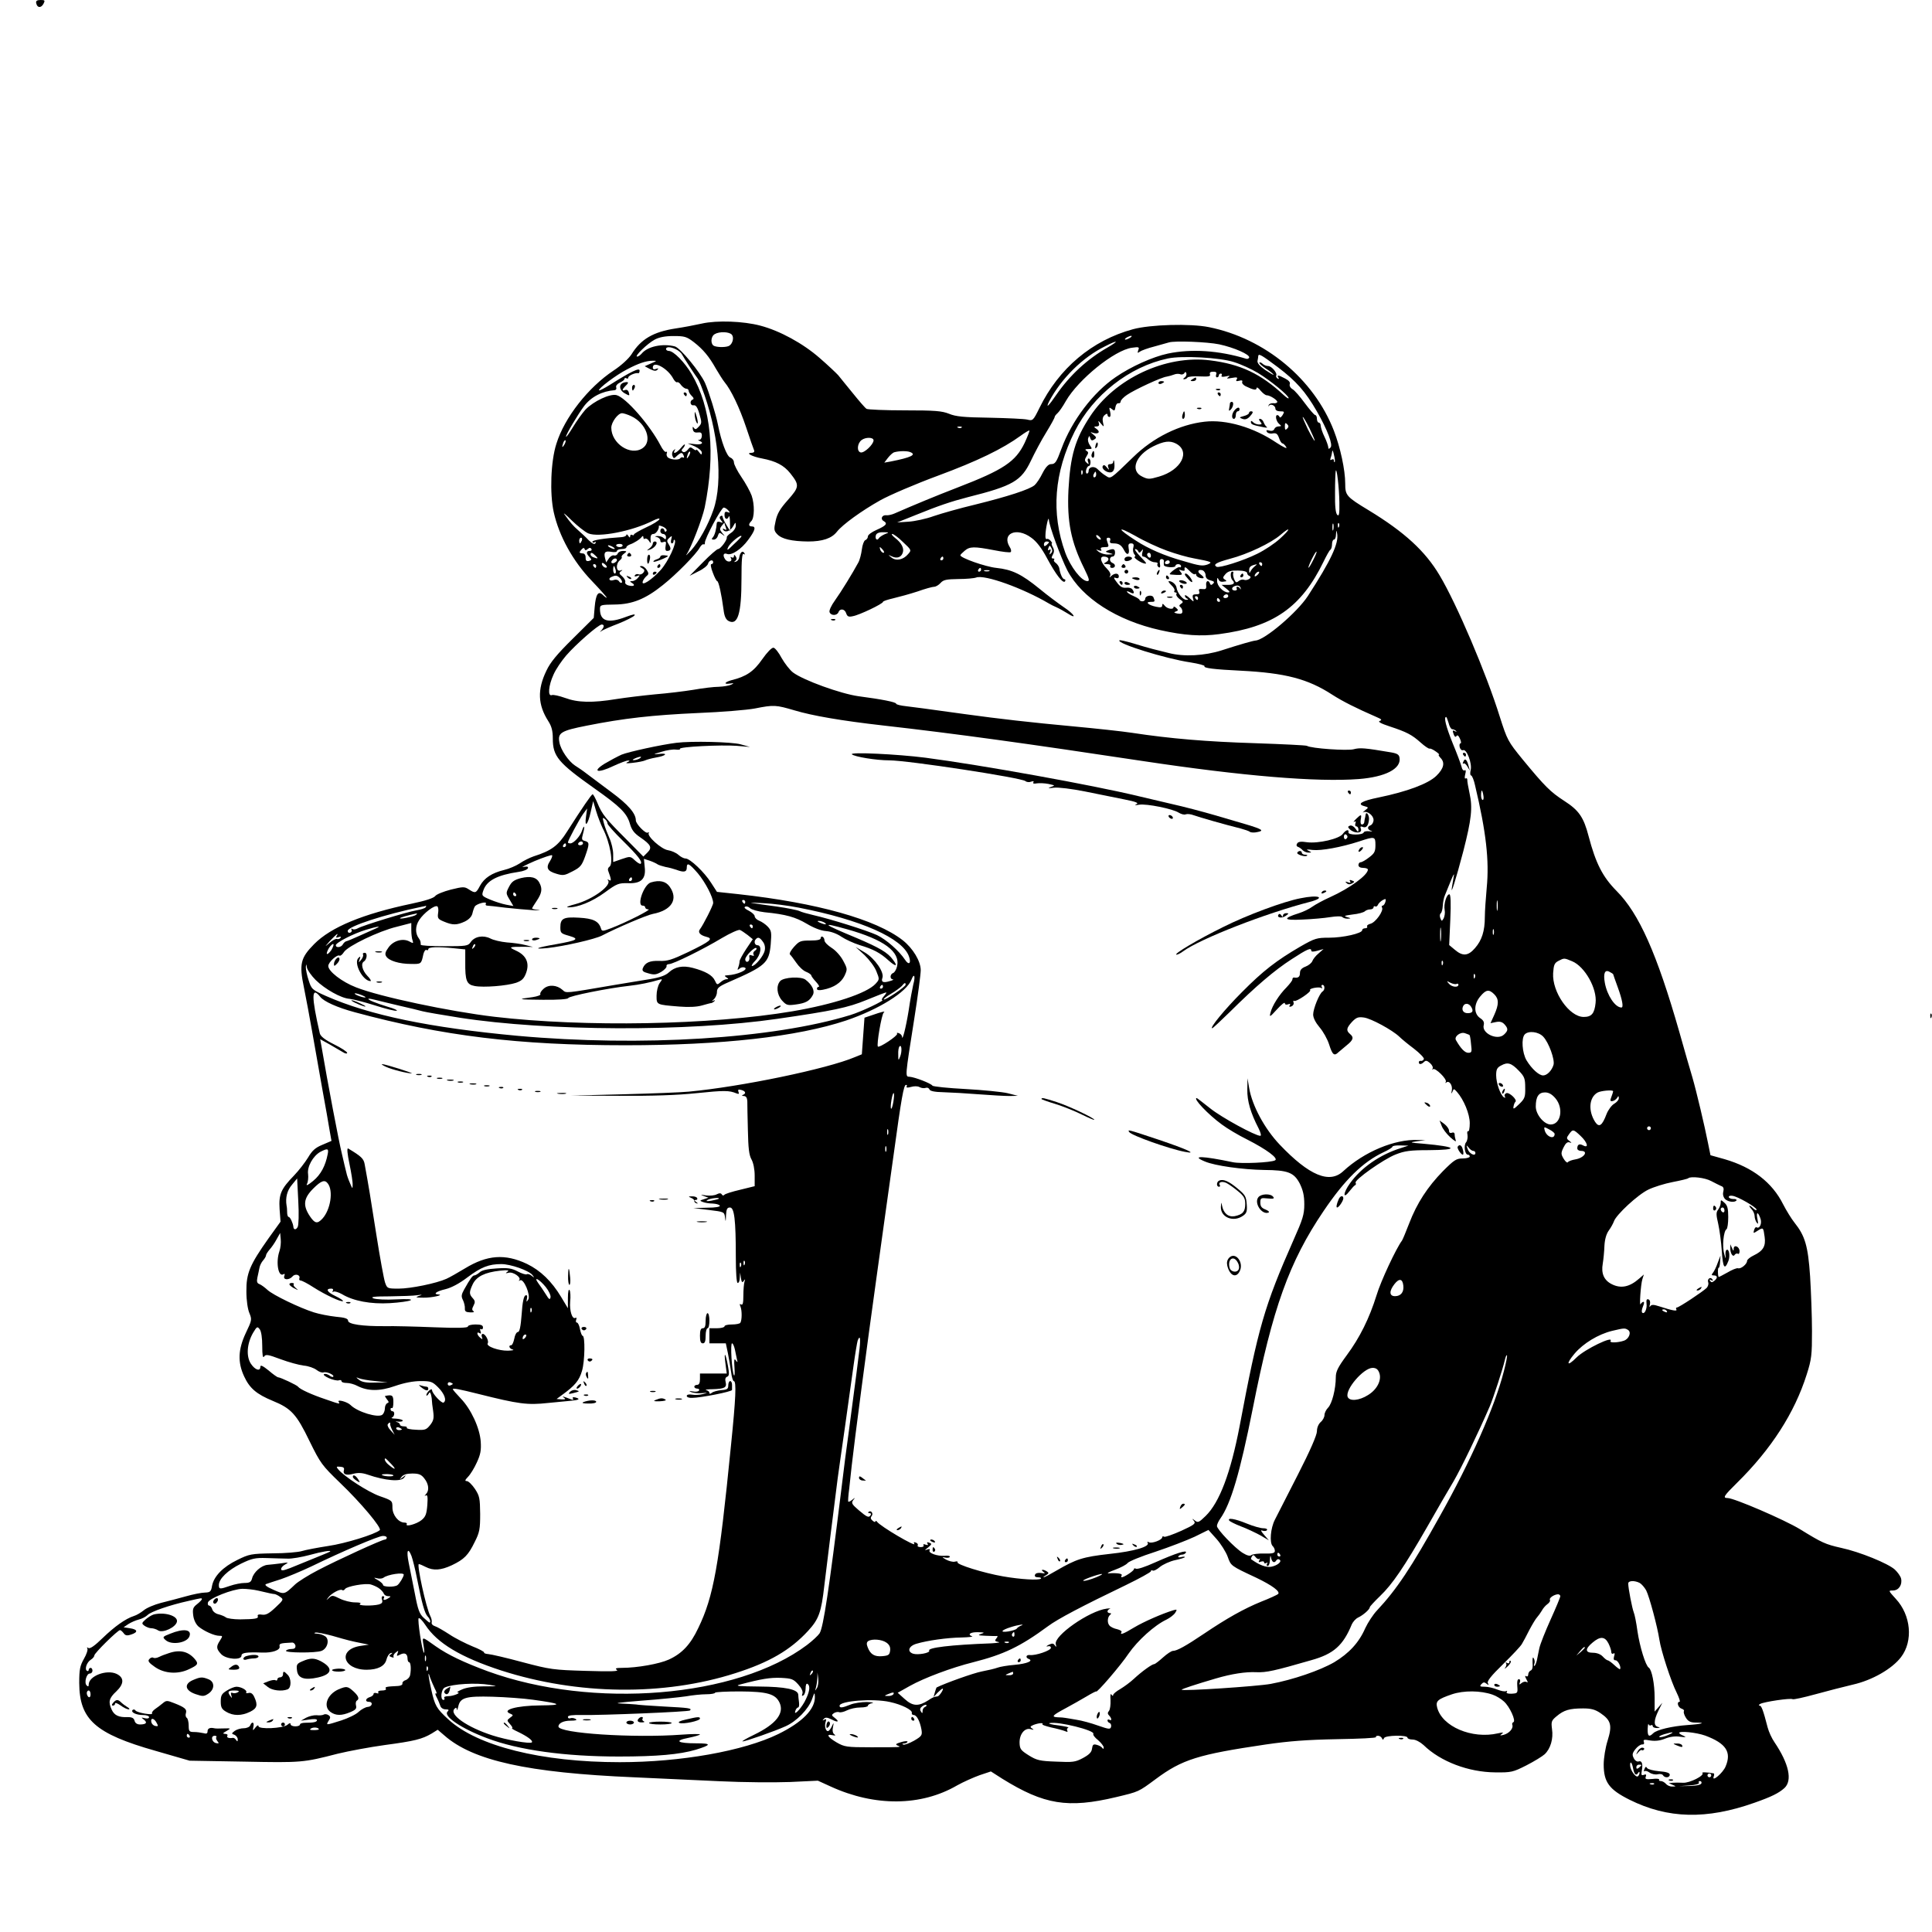 <?xml version="1.0" standalone="no"?>
<!DOCTYPE svg PUBLIC "-//W3C//DTD SVG 20010904//EN"
 "http://www.w3.org/TR/2001/REC-SVG-20010904/DTD/svg10.dtd">
<svg version="1.0" xmlns="http://www.w3.org/2000/svg"
 width="1024pt" height="1024pt" viewBox="0 0 1024 1024"
 preserveAspectRatio="xMidYMid meet">

<g transform="translate(0,1024) scale(0.1,-0.1)"
fill="#000000" stroke="none">
<path d="M192 10223 c5 -25 25 -27 38 -4 10 19 8 21 -15 21 -19 0 -26 -5 -23
-17z"/>
<path d="M3720 8525 c-36 -8 -99 -20 -140 -26 -117 -18 -183 -56 -233 -137
-15 -23 -54 -59 -95 -86 -134 -89 -260 -249 -303 -388 -30 -93 -36 -264 -14
-363 28 -126 102 -260 201 -363 46 -48 81 -88 80 -90 -2 -1 -11 5 -20 14 -25
25 -38 5 -44 -63 l-5 -58 -111 -110 c-84 -83 -119 -125 -140 -170 -49 -101
-45 -181 10 -267 18 -28 24 -52 24 -93 0 -94 29 -128 221 -264 136 -96 172
-131 188 -188 9 -31 22 -49 53 -70 58 -40 66 -55 40 -81 l-22 -22 -87 88
c-112 112 -132 136 -156 195 -11 26 -22 47 -26 47 -6 0 -54 -70 -135 -197 -47
-75 -83 -102 -178 -132 -20 -7 -53 -23 -73 -37 -20 -13 -57 -29 -83 -35 -65
-16 -105 -42 -128 -84 -21 -40 -25 -41 -59 -19 -23 15 -30 15 -95 -1 -39 -10
-76 -25 -83 -34 -8 -11 -51 -25 -122 -40 -262 -55 -431 -125 -520 -215 -72
-73 -80 -105 -54 -230 11 -55 31 -161 44 -236 13 -74 37 -209 53 -300 17 -91
34 -190 39 -221 l10 -56 -49 -21 c-37 -15 -54 -31 -75 -67 -16 -26 -49 -69
-75 -96 -69 -71 -81 -99 -76 -178 l5 -66 -64 -89 c-99 -140 -118 -185 -117
-281 0 -48 7 -94 16 -115 14 -34 13 -38 -19 -105 -41 -87 -44 -155 -9 -230 29
-63 65 -94 152 -130 98 -40 126 -71 195 -214 58 -118 66 -128 161 -220 110
-105 223 -240 211 -251 -24 -22 -183 -71 -273 -84 -58 -9 -121 -21 -140 -27
-19 -6 -89 -12 -155 -12 -114 -2 -124 -4 -187 -35 -76 -37 -124 -86 -134 -137
-5 -31 -10 -35 -38 -36 -17 0 -62 -9 -101 -20 -38 -11 -98 -26 -133 -35 -34
-9 -75 -26 -90 -39 -15 -12 -38 -26 -52 -30 -44 -14 -103 -56 -166 -117 -40
-39 -66 -58 -75 -53 -7 5 -10 4 -6 -2 4 -6 -4 -31 -18 -55 -21 -37 -25 -56
-25 -128 1 -194 84 -269 405 -360 l180 -52 290 -5 c304 -6 313 -5 495 42 58
14 170 35 250 46 157 21 197 31 248 61 l32 20 35 -30 c152 -134 442 -198 1005
-222 129 -6 335 -15 457 -21 122 -6 288 -7 370 -4 l148 7 68 -31 c234 -107
479 -105 670 6 32 18 86 42 119 54 l60 20 61 -39 c221 -137 347 -158 603 -97
121 29 117 27 209 95 141 105 226 131 585 184 124 18 218 25 377 28 116 2 209
6 206 11 -2 4 2 7 11 7 8 0 17 -6 20 -12 5 -11 7 -11 12 0 7 15 124 17 124 2
0 -5 12 -10 27 -10 16 0 39 -12 58 -29 90 -88 239 -144 380 -145 85 -1 94 1
165 37 41 21 85 48 97 59 31 29 47 82 39 134 -5 39 -3 45 25 68 38 32 68 41
140 41 43 0 64 -6 92 -25 56 -38 63 -65 38 -145 -12 -37 -21 -94 -21 -127 0
-94 29 -133 137 -187 203 -101 408 -106 662 -16 91 32 129 51 159 78 43 40 24
129 -53 243 -14 20 -30 55 -36 78 -24 93 -33 116 -43 116 -6 0 -4 5 4 9 19 11
161 32 171 25 5 -3 59 9 121 26 62 17 151 40 198 51 103 23 209 84 256 146 65
85 53 222 -28 309 -40 44 -40 44 -15 44 31 0 51 31 43 64 -3 12 -18 33 -33 47
-35 32 -186 94 -285 115 -84 19 -101 27 -218 99 -82 50 -349 165 -383 165 -28
0 -20 12 49 80 182 179 306 372 370 575 26 81 28 104 28 230 0 77 -5 208 -10
290 -11 162 -27 215 -83 285 -16 20 -43 64 -60 97 -58 116 -162 196 -310 239
l-75 21 -13 64 c-18 91 -61 273 -83 349 -11 36 -42 144 -69 240 -119 416 -214
629 -333 748 -74 75 -110 146 -148 290 -26 100 -51 137 -129 187 -74 48 -102
76 -220 219 -79 97 -82 103 -122 228 -71 228 -228 597 -319 749 -76 128 -186
229 -375 344 -119 72 -125 79 -125 142 0 72 -26 192 -60 280 -106 274 -365
489 -662 549 -99 20 -311 14 -403 -11 -217 -59 -393 -207 -496 -418 -33 -67
-35 -68 -64 -61 -16 4 -106 8 -200 10 -138 2 -179 6 -215 21 -38 15 -74 18
-235 18 -104 0 -195 4 -202 8 -7 4 -39 41 -72 82 -33 41 -69 84 -78 96 -10 11
-54 53 -98 91 -89 78 -212 145 -315 172 -90 24 -230 29 -310 11z m159 -59 c12
-14 5 -46 -13 -58 -13 -9 -59 -10 -80 -2 -21 8 -20 50 2 63 25 15 78 13 91 -3z
m-202 -39 c50 -39 81 -76 118 -142 16 -27 36 -59 45 -70 35 -42 80 -136 115
-241 20 -60 39 -115 42 -121 3 -8 -3 -13 -13 -13 -35 0 1 -20 55 -30 73 -14
116 -36 150 -79 49 -62 48 -72 -13 -141 -42 -47 -57 -73 -65 -111 -10 -44 -9
-52 8 -70 24 -26 77 -38 164 -39 76 0 125 16 153 52 30 38 131 111 229 166 50
28 188 87 307 131 208 77 342 142 437 211 23 17 45 30 47 28 2 -2 -10 -32 -25
-65 -48 -100 -112 -143 -356 -237 -119 -46 -225 -90 -335 -138 -14 -6 -32 -10
-42 -9 -23 3 -34 -20 -14 -31 22 -13 13 -24 -39 -47 -25 -11 -45 -26 -45 -34
0 -8 -6 -17 -14 -20 -7 -3 -15 -25 -18 -49 -3 -24 -11 -56 -19 -70 -29 -54
-91 -155 -124 -201 -19 -26 -32 -54 -28 -62 7 -19 39 -19 47 0 8 22 34 18 41
-6 6 -17 13 -20 35 -15 35 6 160 66 160 76 0 4 25 12 55 19 30 7 88 23 128 36
39 14 79 25 88 25 9 0 24 9 34 20 15 17 31 20 94 21 42 0 85 4 95 8 44 17 247
-56 386 -138 8 -5 26 -14 40 -20 14 -6 40 -21 58 -32 54 -35 36 -4 -20 33 -29
20 -87 63 -128 97 -96 78 -145 102 -229 111 -58 6 -191 53 -191 67 0 3 10 13
23 24 27 23 50 23 155 3 45 -9 86 -14 89 -10 4 4 2 16 -5 26 -45 73 36 108
114 50 27 -19 55 -55 83 -108 48 -89 86 -138 96 -123 3 6 2 11 -4 11 -9 0 -22
27 -27 60 -2 8 -10 20 -18 26 -9 6 -13 14 -9 17 3 4 1 7 -6 7 -9 0 -9 5 -1 20
8 14 8 26 0 40 -6 11 -8 20 -5 20 3 0 0 6 -7 14 -7 8 -16 12 -20 9 -5 -2 -8 6
-7 19 0 33 16 107 18 84 2 -34 63 -200 98 -269 77 -147 263 -266 493 -317 126
-28 216 -34 312 -21 287 38 435 141 553 384 15 31 31 60 36 63 5 3 9 16 9 30
0 13 5 24 10 24 6 0 11 12 11 28 2 24 2 24 6 4 10 -51 -33 -143 -155 -331 -57
-87 -227 -232 -277 -236 -14 -1 -84 -21 -180 -52 -91 -29 -200 -35 -281 -14
-27 7 -65 16 -84 21 -19 5 -66 18 -104 30 -38 11 -71 19 -73 16 -16 -16 243
-97 377 -117 44 -7 77 -16 74 -20 -6 -10 50 -17 194 -24 234 -12 354 -43 483
-127 56 -36 128 -72 236 -119 26 -11 29 -15 16 -20 -12 -4 6 -14 52 -29 91
-30 118 -44 165 -86 21 -19 42 -33 47 -32 4 2 19 -5 33 -15 13 -9 21 -17 17
-17 -5 0 -1 -7 7 -16 26 -25 19 -57 -21 -96 -43 -42 -156 -84 -307 -115 -89
-18 -117 -35 -74 -46 22 -6 23 -7 3 -22 -11 -9 -15 -14 -8 -10 19 9 53 -17 53
-41 0 -12 -7 -24 -15 -28 -20 -7 -19 -23 3 -30 9 -3 5 -4 -10 -2 -15 2 -29 -1
-30 -6 -5 -15 -83 -15 -81 0 4 19 -14 14 -30 -8 -18 -26 -130 -52 -190 -44
-31 5 -47 3 -52 -7 -5 -7 -4 -14 3 -17 7 -2 19 -10 26 -18 8 -8 23 -14 33 -13
16 0 16 1 -2 10 -15 7 -9 8 22 4 45 -5 150 14 246 45 84 28 87 27 87 -19 0
-34 -5 -44 -33 -65 -19 -15 -39 -26 -45 -26 -7 0 -12 -7 -12 -15 0 -9 9 -15
25 -15 14 0 25 -4 25 -9 0 -29 -96 -99 -200 -146 -36 -16 -78 -39 -95 -51 -16
-12 -48 -27 -70 -34 -89 -28 -84 -39 16 -34 52 2 119 8 149 13 33 5 59 6 65 0
5 -5 18 -9 30 -8 17 1 16 2 -5 8 -20 6 -15 8 29 14 30 3 59 11 65 17 5 5 18
10 28 10 10 0 18 5 18 11 0 5 4 8 9 5 5 -3 11 1 14 8 3 8 15 19 25 25 17 9 19
8 15 -9 -3 -11 -10 -20 -15 -20 -5 0 -6 -5 -3 -10 10 -17 -34 -79 -61 -86 -13
-3 -21 -10 -18 -15 3 -5 -2 -9 -10 -9 -9 0 -16 -4 -16 -10 0 -17 -101 -40
-175 -40 -66 0 -76 -3 -153 -47 -127 -74 -198 -129 -309 -241 -91 -91 -174
-192 -158 -192 3 0 45 39 93 86 138 137 238 222 328 280 83 54 104 63 104 45
0 -6 12 -6 33 0 l32 9 -26 -23 c-15 -12 -29 -30 -33 -40 -3 -10 -20 -24 -36
-30 -21 -8 -30 -18 -30 -34 0 -21 -10 -28 -32 -24 -5 0 -8 -4 -8 -10 0 -6 -14
-24 -31 -42 -39 -39 -76 -97 -85 -134 -7 -26 -4 -25 34 17 23 25 41 40 42 33
0 -7 7 -10 17 -6 11 4 14 3 9 -5 -5 -8 -2 -10 9 -6 9 4 14 13 11 21 -3 8 -1
11 4 8 10 -6 92 49 84 57 -8 9 46 19 58 12 7 -4 8 -3 4 4 -4 7 -2 12 3 12 14
0 14 -27 1 -35 -17 -10 -50 -92 -50 -122 0 -18 13 -43 34 -68 19 -22 42 -63
51 -92 17 -54 27 -62 49 -40 7 6 27 23 44 37 35 28 39 42 17 60 -21 18 -19 31
11 64 23 24 33 27 63 23 38 -5 150 -66 187 -101 12 -12 47 -41 78 -64 31 -24
55 -49 53 -55 -3 -7 -10 -11 -16 -10 -6 2 -11 -2 -11 -7 0 -13 13 -13 28 2 9
9 16 7 32 -7 11 -10 17 -23 13 -29 -3 -6 -2 -8 2 -3 12 10 76 -53 68 -67 -3
-6 -3 -8 2 -4 15 14 35 -13 30 -41 -4 -18 -3 -21 3 -8 7 18 8 18 24 0 37 -42
68 -118 68 -166 0 -27 -4 -46 -9 -43 -4 3 -6 -6 -3 -19 2 -14 -1 -32 -8 -40
-13 -16 -6 -65 10 -65 6 0 10 -4 10 -10 0 -5 -17 -10 -38 -10 -33 0 -45 -8
-104 -67 -82 -84 -138 -170 -179 -277 -17 -44 -34 -85 -38 -91 -31 -41 -113
-216 -135 -290 -38 -122 -89 -225 -158 -318 -47 -64 -58 -86 -58 -117 0 -61
-20 -140 -41 -161 -10 -10 -19 -28 -19 -39 0 -11 -9 -28 -20 -37 -12 -11 -20
-30 -20 -49 0 -20 -36 -103 -101 -230 -56 -110 -111 -217 -122 -239 -23 -45
-29 -121 -12 -139 7 -6 12 -18 12 -26 0 -12 -13 -15 -56 -14 -31 1 -61 -3 -68
-8 -8 -7 -23 -3 -46 11 -42 26 -137 125 -137 143 0 8 8 25 17 38 57 80 105
244 173 585 105 532 193 777 375 1046 113 167 208 260 318 312 26 12 47 25 47
29 0 5 19 8 43 7 l42 -1 -40 -13 c-110 -34 -211 -104 -270 -187 -37 -51 -39
-89 -2 -41 12 15 25 30 29 31 5 2 6 8 3 13 -9 14 148 125 212 150 48 19 78 23
175 23 166 1 152 18 -27 34 -75 6 -77 7 -35 13 l45 6 -40 1 c-123 5 -285 -63
-395 -165 -73 -69 -181 -24 -337 140 -81 85 -146 207 -162 299 l-9 53 -1 -60
c-1 -60 17 -123 60 -206 11 -22 15 -39 9 -39 -27 0 -205 97 -265 145 -38 30
-70 55 -72 55 -22 0 60 -87 133 -140 28 -21 88 -57 135 -80 102 -52 167 -100
147 -110 -22 -12 -180 -19 -223 -10 -163 34 -226 36 -149 4 54 -23 201 -43
314 -45 126 -1 158 -13 189 -72 17 -35 24 -63 24 -110 0 -54 -8 -79 -57 -189
-155 -351 -187 -463 -286 -988 -47 -245 -106 -403 -180 -475 -35 -34 -41 -37
-57 -24 -16 12 -17 12 -5 -2 11 -14 2 -21 -68 -53 -45 -20 -85 -34 -90 -31 -6
4 -10 2 -10 -3 0 -14 -57 -35 -71 -26 -7 4 -10 3 -6 -3 13 -20 -70 -45 -202
-59 -142 -16 -176 -27 -281 -88 -34 -20 -64 -36 -68 -36 -4 0 1 5 12 11 15 9
16 13 5 20 -20 13 -37 11 -19 -2 12 -8 9 -10 -12 -6 -17 2 -29 -1 -32 -9 -4
-9 2 -14 16 -14 12 0 18 -3 15 -7 -10 -10 -109 -4 -201 12 -103 18 -248 63
-241 75 3 4 -3 6 -14 3 -10 -3 -32 3 -47 11 -21 12 -23 15 -7 11 12 -3 24 -2
27 3 3 5 -9 8 -27 6 -39 -3 -89 15 -80 29 4 7 -1 8 -13 4 -15 -6 -14 -3 5 11
20 17 21 20 7 25 -11 5 -15 3 -10 -5 5 -8 2 -9 -10 -5 -10 4 -15 3 -11 -3 3
-6 -3 -10 -15 -10 -12 0 -19 4 -16 9 3 5 -1 12 -10 15 -10 4 -13 2 -8 -6 14
-22 -182 93 -198 117 -4 5 -8 6 -8 1 0 -5 -7 -3 -15 4 -11 9 -12 16 -5 25 11
14 -5 33 -17 21 -4 -3 -1 -6 6 -6 7 0 9 -4 6 -10 -10 -16 -19 -12 -64 26 -36
31 -40 38 -29 53 12 14 11 15 -5 2 -9 -8 -19 -12 -21 -10 -2 2 0 33 5 69 4 36
10 90 13 120 15 135 81 638 131 995 30 215 70 505 90 645 43 315 55 380 67
380 5 0 7 -4 3 -9 -3 -6 6 -7 23 -2 17 5 36 5 46 -1 9 -5 24 -7 32 -4 8 3 17
0 20 -8 4 -9 27 -14 76 -15 38 -1 123 -6 187 -11 64 -5 136 -9 161 -9 l45 1
-55 14 c-30 7 -131 17 -223 22 -93 5 -172 13 -175 18 -8 12 -93 45 -121 47
-24 1 -25 -7 25 309 19 120 34 235 34 256 0 47 -41 116 -96 159 -141 110 -453
198 -872 244 l-112 12 -31 48 c-36 57 -112 129 -136 129 -9 0 -26 9 -37 19
-12 11 -37 22 -56 25 -35 5 -115 77 -101 92 3 4 1 4 -6 1 -11 -7 -63 46 -63
65 0 37 -41 84 -129 149 -53 40 -112 84 -131 98 -19 15 -47 34 -63 44 -33 22
-75 82 -82 122 -10 51 8 62 145 89 196 39 347 56 590 67 124 5 259 16 301 24
101 20 111 19 210 -10 93 -28 248 -55 469 -80 389 -44 764 -96 1380 -189 525
-79 920 -112 1142 -95 140 11 224 54 216 111 -2 18 -11 24 -43 30 -142 24
-166 26 -200 17 -33 -9 -226 4 -248 18 -5 3 -128 9 -275 14 -256 8 -448 24
-652 55 -52 8 -192 23 -310 34 -227 21 -394 40 -575 65 -225 31 -261 36 -312
42 -29 3 -53 9 -53 13 0 9 -78 24 -200 40 -94 13 -293 85 -347 126 -17 13 -44
48 -60 76 -15 29 -35 54 -43 55 -9 2 -34 -24 -60 -61 -45 -65 -85 -92 -163
-111 -36 -10 -44 -23 -9 -18 23 3 24 2 7 -6 -11 -5 -40 -10 -65 -11 -25 0 -85
-7 -135 -16 -49 -8 -141 -19 -203 -24 -62 -6 -154 -17 -205 -25 -128 -21 -205
-19 -272 6 -31 11 -62 18 -70 15 -23 -9 -18 51 9 109 12 28 43 73 67 101 51
59 171 164 188 164 15 0 14 -13 -1 -30 -11 -12 -10 -12 2 -3 8 5 48 23 88 38
40 16 77 35 84 42 8 10 -5 8 -43 -6 -96 -37 -139 -24 -139 41 0 22 3 23 78 24
93 1 163 29 255 103 71 56 178 165 196 199 7 12 16 20 20 17 5 -2 8 1 7 8 -2
20 87 187 100 187 6 0 17 -7 24 -15 11 -13 10 -14 -4 -9 -12 4 -16 0 -16 -15
0 -23 15 -29 23 -8 3 6 6 -8 6 -33 l1 -45 -20 33 c-11 18 -20 37 -20 43 0 6
-5 7 -10 4 -8 -5 -7 -12 2 -23 11 -13 10 -15 -4 -9 -11 4 -18 2 -19 -6 -2 -30
-10 -62 -20 -74 -9 -10 -8 -13 4 -13 9 0 19 9 22 21 6 17 9 18 23 7 16 -12 16
-11 0 7 -14 18 -15 22 -2 39 8 11 14 17 14 14 0 -4 3 -14 7 -24 5 -13 3 -15
-7 -9 -8 5 -11 4 -7 -3 11 -17 38 -7 53 19 13 23 13 23 14 3 0 -12 -11 -29
-25 -38 -14 -9 -24 -20 -23 -24 4 -12 -33 -62 -46 -62 -6 0 -43 -32 -81 -71
l-70 -71 47 24 c26 12 49 31 51 41 5 18 27 24 27 7 0 -5 -4 -10 -10 -10 -5 0
-2 -20 8 -45 9 -25 20 -45 23 -45 8 0 23 -69 34 -152 4 -34 12 -51 26 -59 49
-26 69 37 69 224 0 102 3 136 12 131 7 -5 8 -3 3 5 -9 15 -22 4 -27 -23 -1
-11 -10 -21 -18 -23 -11 -3 -11 -2 -3 4 8 6 9 14 3 23 -7 11 -10 12 -10 2 0
-7 -5 -10 -12 -6 -6 4 -8 3 -4 -4 11 -19 -17 -26 -30 -7 -15 21 -10 37 10 29
24 -9 75 25 111 74 38 51 43 72 20 72 -18 0 -19 12 -3 28 17 17 18 88 2 135
-8 22 -32 66 -54 98 -22 32 -40 68 -40 78 0 11 -9 22 -19 26 -19 6 -48 84 -66
175 -11 56 -47 171 -68 220 -26 58 -131 186 -160 194 -65 17 -145 0 -176 -38
-8 -9 -18 -16 -24 -16 -17 0 55 70 93 90 24 13 56 19 100 19 58 0 69 -3 107
-32z m2313 23 c-8 -5 -19 -10 -25 -10 -5 0 -3 5 5 10 8 5 20 10 25 10 6 0 3
-5 -5 -10z m-120 -52 c-108 -62 -199 -146 -271 -250 -40 -59 -59 -77 -38 -35
64 121 178 234 297 292 68 35 76 30 12 -7z m592 17 c79 -17 163 -54 159 -70
-2 -5 -8 -8 -14 -7 -148 45 -293 54 -417 28 -80 -17 -196 -69 -277 -125 -119
-81 -232 -230 -287 -379 -27 -73 -33 -82 -56 -82 -13 0 -28 -16 -44 -47 -13
-27 -32 -55 -42 -64 -26 -23 -144 -61 -314 -103 -80 -19 -179 -47 -220 -61
-41 -15 -102 -28 -135 -30 l-60 -4 100 40 c118 48 186 71 275 94 239 60 283
86 334 193 20 42 56 110 81 150 25 41 45 77 45 82 0 4 7 13 15 20 8 7 28 35
44 64 66 115 259 271 351 283 36 5 40 4 33 -13 -5 -15 -4 -17 8 -8 8 6 43 19
79 28 36 10 70 20 75 21 31 10 204 3 267 -10z m-2880 -26 c13 -6 28 -18 33
-28 11 -20 70 -111 82 -126 4 -5 14 -26 21 -45 90 -232 116 -502 63 -653 -28
-81 -78 -170 -118 -214 -20 -21 -30 -31 -25 -23 25 36 84 190 97 250 58 286
35 530 -69 707 -37 63 -96 123 -121 123 -8 0 -15 5 -15 10 0 13 23 13 52 -1z
m3192 -96 c96 -73 145 -128 205 -232 58 -101 87 -179 73 -193 -9 -9 -12 -9
-12 3 -1 7 -9 32 -20 54 -11 22 -19 48 -20 58 0 9 -4 17 -10 17 -5 0 -10 9
-10 20 0 11 -4 20 -9 20 -5 0 -29 28 -55 63 -25 34 -54 68 -65 74 -12 7 -18
19 -15 27 4 9 -5 20 -25 30 -36 19 -45 20 -35 4 4 -7 3 -8 -5 -4 -6 4 -9 11
-7 15 8 13 -24 51 -43 51 -9 0 -22 5 -29 12 -6 6 -14 9 -17 6 -3 -3 13 -17 35
-32 22 -14 40 -29 40 -32 0 -3 -20 9 -44 25 -29 20 -43 37 -41 48 2 10 4 21 4
26 2 15 18 5 105 -60z m-234 28 c36 -11 93 -37 128 -58 67 -41 162 -119 162
-133 0 -5 -12 3 -27 17 -121 112 -228 163 -389 183 -235 30 -505 -96 -637
-298 -79 -121 -104 -207 -114 -389 -8 -167 13 -274 83 -415 27 -56 31 -68 17
-68 -31 0 -89 75 -117 151 -76 211 -59 424 50 642 97 193 290 344 494 387 76
16 276 5 350 -19z m-3089 -7 l-34 -15 28 -15 c21 -10 31 -12 39 -4 8 8 6 9 -6
5 -12 -5 -18 -2 -18 7 0 39 80 -4 109 -60 7 -12 15 -20 20 -18 4 3 14 -4 21
-15 8 -10 20 -19 27 -19 7 0 13 -5 13 -11 0 -6 7 -18 16 -27 11 -10 13 -17 5
-20 -17 -6 -13 -33 5 -30 12 2 21 -10 31 -46 13 -44 13 -50 -3 -67 -14 -15
-19 -17 -26 -7 -6 9 -8 7 -6 -7 3 -14 10 -19 26 -17 17 2 22 -2 22 -17 0 -12
-6 -21 -12 -22 -10 0 -10 -2 0 -6 26 -10 10 -22 -25 -17 l-38 4 38 -16 c21
-10 37 -24 37 -33 -1 -13 -3 -13 -15 3 -8 11 -15 16 -15 12 0 -5 -7 -2 -16 5
-14 11 -18 10 -29 -5 -8 -10 -19 -15 -25 -11 -9 5 -9 10 -1 18 6 6 11 15 11
20 0 5 -9 -2 -21 -17 -21 -26 -46 -37 -33 -13 5 9 4 9 -6 0 -7 -6 -10 -19 -6
-29 6 -15 8 -16 24 0 23 20 28 20 36 0 3 -8 2 -12 -3 -9 -5 3 -12 1 -15 -3 -6
-11 -46 -10 -64 2 -7 4 -11 15 -8 23 3 8 1 11 -4 8 -5 -3 -18 12 -29 34 -55
106 -184 255 -234 267 -35 8 -120 -32 -164 -77 -17 -19 -47 -61 -67 -94 -20
-33 -36 -55 -36 -49 0 12 62 116 96 162 38 49 95 79 162 84 7 1 11 7 8 15 -3
8 5 18 19 25 14 6 25 15 25 20 0 5 5 6 10 3 6 -3 10 -2 10 4 0 10 38 27 53 23
4 -1 7 5 7 14 0 17 -47 -6 -158 -76 -29 -18 -54 -31 -57 -29 -7 8 91 82 148
111 60 32 102 46 137 46 23 0 22 -1 -9 -14z m2828 -75 c-9 -6 -10 -9 -2 -9 6
0 14 4 17 9 4 5 33 8 65 6 48 -2 58 0 54 11 -3 9 2 14 17 14 16 0 20 -4 16
-15 -3 -8 -1 -15 4 -15 6 0 10 5 10 10 0 6 5 10 11 10 5 0 7 -5 4 -10 -4 -7 3
-9 22 -5 22 5 25 4 13 -4 -11 -8 -7 -9 19 -4 27 5 32 3 26 -7 -6 -10 -3 -12
13 -8 13 4 19 2 16 -6 -3 -7 6 -17 18 -23 41 -20 58 -23 58 -10 1 7 10 1 21
-13 12 -14 26 -25 33 -25 17 0 56 -25 56 -35 0 -5 -10 -9 -21 -7 -12 1 -23 -4
-25 -11 -1 -7 0 -8 2 -3 7 14 34 2 34 -15 0 -8 10 -14 25 -14 23 0 24 -2 13
-20 -7 -11 -14 -16 -16 -10 -2 5 -7 10 -12 10 -13 0 -6 -34 10 -47 13 -11 13
-12 -3 -13 -10 0 -20 -6 -23 -14 -3 -8 -13 -12 -26 -8 -15 4 -19 2 -13 -7 4
-7 18 -11 31 -8 18 3 25 -2 33 -24 5 -16 14 -29 18 -29 5 0 14 -9 20 -19 8
-12 -12 -3 -52 23 -120 81 -266 124 -380 111 -133 -15 -272 -83 -379 -188
-125 -121 -118 -116 -146 -98 -14 8 -32 24 -41 33 -18 20 -49 15 -49 -8 0 -8
-4 -14 -9 -14 -5 0 -7 9 -4 20 3 11 9 20 14 20 5 0 9 9 9 20 0 11 -4 20 -10
20 -5 0 -7 -8 -3 -17 5 -15 4 -16 -8 -5 -11 10 -11 16 0 34 11 17 11 22 -1 29
-9 6 -6 9 10 9 22 0 22 1 8 21 -8 12 -12 28 -8 37 5 14 6 14 11 -1 4 -12 10
-14 21 -6 13 8 12 12 -5 26 -18 14 -18 15 -2 9 28 -9 41 4 20 20 -17 12 -17
13 -1 14 12 0 16 6 12 18 -5 14 -3 14 11 -3 17 -20 17 -19 11 6 -4 18 -1 31 9
39 10 9 15 9 15 1 0 -6 5 -11 10 -11 6 0 8 11 4 28 -7 24 -5 25 9 14 13 -11
16 -10 19 10 2 13 9 22 16 21 6 -2 12 3 12 10 0 6 15 22 33 34 41 28 183 94
211 97 11 2 29 7 39 11 9 4 24 5 32 2 8 -4 18 -1 22 5 5 9 8 8 11 -1 2 -7 -2
-17 -9 -22z m-2933 -205 c80 -38 114 -134 59 -170 -64 -42 -165 26 -165 109 0
29 35 77 57 77 8 0 30 -7 49 -16z m3595 -65 c16 -34 29 -63 27 -65 -2 -2 -18
26 -36 61 -17 36 -30 65 -27 65 3 0 19 -27 36 -61z m-119 -1 c-9 -9 -12 -7
-12 12 0 19 3 21 12 12 9 -9 9 -15 0 -24z m-1725 6 c-3 -3 -12 -4 -19 -1 -8 3
-5 6 6 6 11 1 17 -2 13 -5z m-467 -68 c0 -21 -49 -68 -68 -64 -22 5 -19 48 5
66 22 16 63 15 63 -2z m-1639 -23 c-12 -20 -14 -14 -5 12 4 9 9 14 11 11 3 -2
0 -13 -6 -23z m3242 6 c79 -42 28 -141 -90 -175 -51 -15 -59 -15 -89 0 -66 31
-36 113 58 160 57 28 88 32 121 15z m841 -98 c-2 -2 -4 1 -4 8 0 7 -5 9 -12 5
-8 -5 -9 -2 -5 10 4 10 7 25 8 34 1 9 5 1 9 -18 5 -19 7 -37 4 -39z m-3423 32
c-12 -20 -14 -14 -5 12 4 9 9 14 11 11 3 -2 0 -13 -6 -23z m1173 21 c36 -14 4
-29 -103 -50 l-34 -6 19 25 c11 14 26 28 34 30 24 7 67 8 84 1z m913 -116 c-3
-8 -6 -5 -6 6 -1 11 2 17 5 13 3 -3 4 -12 1 -19z m1362 -151 c1 -62 -2 -75
-11 -66 -9 8 -13 45 -12 118 0 58 2 111 4 116 5 19 18 -91 19 -168z m-1289
148 c0 -8 -4 -15 -10 -15 -5 0 -7 7 -4 15 4 8 8 15 10 15 2 0 4 -7 4 -15z
m-2692 -312 c55 -23 233 12 340 66 26 13 40 16 37 9 -3 -7 -34 -27 -70 -43
-36 -17 -65 -34 -65 -38 0 -5 -4 -5 -10 -2 -5 3 -10 0 -10 -7 0 -9 -3 -9 -10
2 -5 8 -10 10 -10 5 0 -6 -12 -11 -27 -12 -93 -6 -153 -16 -153 -24 0 -6 5 -7
12 -3 7 4 8 3 4 -5 -5 -8 -16 -3 -36 16 -15 16 -40 39 -56 53 -27 24 -38 36
-73 85 -8 11 10 -4 40 -34 30 -29 69 -60 87 -68z m3949 20 c-3 -10 -5 -4 -5
12 0 17 2 24 5 18 2 -7 2 -21 0 -30z m30 15 c-3 -8 -6 -5 -6 6 -1 11 2 17 5
13 3 -3 4 -12 1 -19z m-3564 -21 c-5 -8 -8 -7 -11 1 -5 17 -22 15 -22 -3 0 -8
7 -15 15 -15 8 0 15 -8 15 -17 0 -13 -3 -14 -12 -5 -7 7 -21 11 -32 11 -17 -1
-18 -2 -3 -6 9 -2 17 -11 17 -18 0 -9 6 -12 16 -8 14 5 16 1 12 -20 -3 -17 -1
-27 7 -27 21 0 24 12 10 34 -12 18 -11 23 2 35 15 13 16 13 11 -7 -4 -12 -2
-22 3 -22 5 0 9 5 9 12 0 6 3 9 6 6 13 -13 -34 -114 -74 -159 -48 -53 -105
-90 -95 -60 3 9 12 21 20 28 12 9 12 15 1 32 -7 12 -20 21 -28 21 -12 -1 -11
-3 3 -11 14 -8 15 -14 7 -24 -6 -8 -17 -12 -25 -9 -7 3 -16 1 -20 -5 -4 -7 1
-8 12 -4 16 6 16 5 4 -10 -7 -9 -21 -17 -30 -17 -14 0 -14 -2 -1 -10 20 -12 9
-20 -19 -13 -12 3 -20 11 -17 18 2 7 -5 20 -16 30 -17 14 -18 19 -7 27 11 8
10 9 -3 4 -23 -7 -25 36 -3 54 9 7 13 15 10 18 -2 3 3 11 13 18 16 12 15 13
-6 14 -12 0 -25 -6 -28 -14 -3 -8 -12 -12 -19 -10 -7 3 -20 -4 -28 -16 l-14
-21 -6 22 c-8 32 0 40 34 34 16 -3 29 -1 29 5 0 5 11 10 25 10 14 0 25 4 25 9
0 5 8 11 18 15 22 7 55 28 64 41 5 6 8 5 8 -3 0 -7 4 -11 9 -7 6 3 15 -3 21
-12 8 -13 10 -14 9 -3 -3 29 1 40 15 40 13 0 31 27 28 42 -1 4 9 2 23 -4 13
-6 21 -16 18 -21z m2653 -106 c44 -16 109 -35 145 -41 91 -17 99 -20 69 -32
-26 -9 -40 -8 -130 19 -100 28 -184 65 -250 108 -100 64 -102 80 -3 25 48 -28
124 -63 169 -79z m598 64 c-27 -25 -81 -61 -120 -80 -74 -37 -202 -77 -216
-69 -19 12 -3 22 70 42 96 25 219 84 269 127 57 49 54 31 -3 -20z m-2094 24
c-13 -6 -28 -15 -32 -22 -10 -16 -22 -2 -15 18 4 9 18 15 39 14 32 0 32 -1 8
-10z m96 -42 c45 -42 46 -43 27 -64 -25 -30 -63 -38 -88 -18 -20 16 -20 16 2
6 27 -13 50 -5 58 20 8 23 -7 52 -41 78 -15 12 -21 21 -15 21 7 0 33 -19 57
-43z m1049 14 c-6 -5 -25 10 -25 20 0 5 6 4 14 -3 8 -7 12 -15 11 -17z m-1905
16 c0 -2 -18 -21 -41 -42 -34 -34 -39 -36 -29 -14 11 23 70 71 70 56z m-846
-22 c-4 -8 -8 -15 -10 -15 -2 0 -4 7 -4 15 0 8 4 15 10 15 5 0 7 -7 4 -15z
m2800 0 c-4 -11 1 -15 17 -15 30 0 43 -9 58 -38 15 -29 30 -21 23 13 -3 19 0
25 13 25 13 0 16 -6 12 -22 -4 -12 -1 -28 5 -35 6 -7 7 -13 4 -13 -15 0 21
-28 44 -35 22 -6 20 -2 -15 34 -21 22 -34 41 -28 41 6 0 14 -6 16 -12 4 -10 8
-9 17 2 9 12 10 11 5 -7 -4 -14 -2 -23 5 -23 6 0 18 -7 26 -15 9 -8 24 -15 35
-15 11 0 18 -4 14 -9 -3 -5 0 -13 6 -17 8 -5 10 1 7 18 -3 16 0 25 9 25 7 0
13 -5 12 -11 -1 -6 -1 -15 0 -21 1 -12 61 -16 61 -4 0 5 7 9 15 9 8 0 15 -5
15 -11 0 -5 -4 -8 -8 -5 -7 4 -52 -28 -52 -37 0 -2 16 -3 35 -4 32 -1 34 1 23
15 -11 13 -10 15 4 9 10 -3 17 -3 17 1 -3 21 3 20 24 -2 13 -14 27 -23 30 -19
4 3 7 2 7 -4 0 -6 9 -13 20 -16 25 -6 26 2 3 19 -20 14 -12 29 12 21 8 -4 15
-15 15 -26 0 -14 9 -23 26 -27 19 -5 23 -9 13 -18 -8 -8 -13 -8 -16 2 -8 21
-23 13 -20 -10 2 -19 -2 -22 -20 -20 -17 2 -21 -1 -17 -12 4 -12 0 -16 -16
-16 -18 0 -21 -4 -17 -21 6 -21 5 -21 -19 2 -13 12 -24 18 -24 12 0 -6 6 -14
13 -16 7 -3 5 -6 -5 -6 -18 -1 -48 36 -52 64 -2 17 -23 35 -40 35 -6 0 0 -9
12 -21 12 -11 20 -24 17 -30 -4 -5 -1 -9 5 -9 6 0 9 -4 5 -9 -3 -5 5 -17 17
-26 20 -13 21 -17 8 -25 -10 -7 -12 -12 -4 -17 6 -5 11 -15 11 -24 0 -11 -7
-14 -26 -11 -19 4 -21 7 -9 11 14 5 14 8 2 19 -8 7 -14 9 -14 4 0 -15 -34 -9
-47 8 -10 12 -12 12 -13 1 0 -10 -8 -12 -32 -7 -40 8 -61 26 -30 26 24 0 25 1
16 23 -6 17 -44 11 -44 -7 0 -7 -7 -13 -15 -13 -8 0 -15 4 -15 7 0 4 -14 13
-30 20 -17 7 -33 17 -36 22 -4 6 3 5 15 -1 21 -12 27 -5 13 15 -4 7 -19 11
-33 9 -20 -2 -32 5 -49 28 -18 23 -19 29 -7 24 11 -4 17 -1 17 8 0 18 -21 19
-39 3 -11 -11 -12 -10 -7 0 5 8 -2 23 -17 38 -33 33 -41 64 -17 64 27 0 34
-17 13 -29 -16 -9 -16 -10 5 -11 13 0 20 -4 17 -10 -3 -5 1 -10 9 -10 19 0 21
19 3 26 -8 3 -14 11 -14 19 0 8 6 15 14 15 7 0 13 9 13 20 0 21 -8 24 -37 13
-16 -6 -15 -8 7 -14 24 -7 24 -7 -6 -8 -16 -1 -39 6 -50 14 -18 15 -18 15 0 8
13 -4 17 -3 12 5 -5 8 1 12 18 12 23 0 25 2 16 25 -7 20 -6 25 5 25 9 0 12 -6
9 -15z m-324 -9 c0 -2 -6 -9 -13 -15 -10 -8 -14 -7 -14 4 0 8 6 15 14 15 7 0
13 -2 13 -4z m-2260 -17 c0 -11 -27 -12 -34 -1 -2 4 4 9 15 9 10 1 19 -2 19
-8z m-50 -9 c8 -5 11 -10 5 -10 -5 0 -17 5 -25 10 -8 5 -10 10 -5 10 6 0 17
-5 25 -10z m2320 -33 c-8 -9 -9 -7 -4 7 5 13 4 17 -4 12 -8 -5 -10 -2 -5 10 6
15 7 15 16 -1 6 -11 5 -21 -3 -28z m-2455 23 c9 8 15 8 20 0 3 -5 -1 -10 -9
-10 -20 0 -20 -14 -1 -33 12 -13 12 -15 -3 -20 -13 -3 -18 1 -18 17 1 11 -5
21 -11 22 -25 3 -25 4 -12 20 9 11 15 12 17 5 3 -9 8 -9 17 -1z m1565 -5 c7
-9 8 -15 2 -15 -5 0 -12 7 -16 15 -3 8 -4 15 -2 15 2 0 9 -7 16 -15z m2280
-54 c-28 -56 -35 -52 -8 4 12 24 23 43 26 41 2 -2 -6 -22 -18 -45z m-3804 24
c17 -16 14 -18 -10 -9 -9 3 -16 10 -16 15 0 13 9 11 26 -6z m2944 -1 c0 -8 -4
-12 -10 -9 -5 3 -10 10 -10 16 0 5 5 9 10 9 6 0 10 -7 10 -16z m-1100 -14 c0
-5 -5 -10 -11 -10 -5 0 -7 5 -4 10 3 6 8 10 11 10 2 0 4 -4 4 -10z m-1730 -9
c0 -5 -7 -11 -15 -15 -15 -5 -20 5 -8 17 9 10 23 9 23 -2z m2930 -11 c0 -5 -7
-10 -16 -10 -8 0 -12 5 -9 10 3 6 10 10 16 10 5 0 9 -4 9 -10z m-2984 -27 c-7
-7 -26 7 -26 19 0 6 6 6 15 -2 9 -7 13 -15 11 -17z m3474 17 c0 -5 -2 -10 -4
-10 -3 0 -8 5 -11 10 -3 6 -1 10 4 10 6 0 11 -4 11 -10z m-3530 -10 c0 -5 -2
-10 -4 -10 -3 0 -8 5 -11 10 -3 6 -1 10 4 10 6 0 11 -4 11 -10z m3489 -3 c-9
-7 -18 -19 -22 -27 -4 -10 -6 -8 -6 7 -1 19 9 26 39 32 3 0 -2 -5 -11 -12z
m-3386 -17 c3 -11 1 -20 -4 -20 -5 0 -9 9 -9 20 0 11 2 20 4 20 2 0 6 -9 9
-20z m1937 0 c0 -5 -5 -10 -11 -10 -5 0 -7 5 -4 10 3 6 8 10 11 10 2 0 4 -4 4
-10z m43 -7 c-7 -2 -19 -2 -25 0 -7 3 -2 5 12 5 14 0 19 -2 13 -5z m1367 -10
c0 -6 6 -14 13 -16 17 -8 -12 -27 -30 -20 -7 3 -20 0 -28 -7 -12 -10 -16 -8
-24 11 -5 13 -7 27 -4 32 2 4 -1 7 -6 7 -11 0 -10 -35 2 -46 15 -15 6 -24 -25
-24 l-33 0 25 -20 c18 -14 21 -20 9 -20 -25 0 -59 35 -58 61 0 17 2 20 7 9 6
-14 14 -16 40 -11 4 1 1 5 -7 10 -11 7 -10 12 5 29 14 15 31 19 66 18 29 0 48
-6 48 -13z m58 -7 c-7 -8 -15 -12 -17 -11 -5 6 10 25 20 25 5 0 4 -6 -3 -14z
m-3381 -21 c8 -9 12 -19 9 -23 -4 -3 -11 0 -15 7 -5 8 -17 11 -30 6 -22 -7
-30 10 -8 18 21 9 28 8 44 -8z m3289 -53 c1 -7 0 -8 -3 -2 -2 5 -9 10 -14 10
-6 0 -7 -4 -4 -10 3 -5 -1 -10 -9 -10 -19 0 -21 16 -3 23 17 7 30 3 33 -11z
m-66 -42 c0 -5 -7 -10 -16 -10 -8 0 -12 5 -9 10 3 6 10 10 16 10 5 0 9 -4 9
-10z m-160 -10 c0 -5 -2 -10 -4 -10 -3 0 -8 5 -11 10 -3 6 -1 10 4 10 6 0 11
-4 11 -10z m115 -10 c3 -5 1 -10 -4 -10 -6 0 -11 5 -11 10 0 6 2 10 4 10 3 0
8 -4 11 -10z m1213 -652 c4 -18 13 -33 19 -33 6 0 15 -4 20 -9 5 -5 3 -6 -4
-2 -15 8 -16 5 -7 -19 5 -11 9 -13 14 -6 4 7 11 2 18 -14 6 -14 8 -25 3 -25
-5 0 -7 -9 -4 -21 3 -11 11 -18 18 -15 19 7 48 -70 40 -105 -4 -16 -3 -29 2
-29 5 0 15 -24 21 -52 59 -248 76 -400 62 -543 -5 -55 -10 -125 -10 -155 0
-75 -16 -124 -52 -165 -36 -42 -65 -45 -107 -9 l-30 25 6 135 c4 90 2 134 -5
134 -15 0 -31 -52 -25 -83 3 -14 0 -33 -5 -44 -10 -17 -11 -17 -18 1 -4 10 -3
21 2 25 5 3 10 21 11 40 1 19 6 44 11 55 5 12 19 46 31 76 12 30 20 44 17 30
-2 -14 -7 -41 -10 -60 -10 -59 20 37 60 189 43 168 50 230 33 306 -7 33 -13
66 -12 72 0 7 -3 10 -9 7 -5 -3 -6 6 -2 22 5 18 3 25 -3 21 -6 -4 -14 5 -17
21 -4 15 -25 71 -47 124 -35 87 -48 138 -34 138 2 0 8 -15 13 -32z m184 -383
c3 -14 1 -25 -3 -25 -5 0 -9 11 -9 25 0 14 2 25 4 25 2 0 6 -11 8 -25z m-4668
-174 c40 -76 60 -191 35 -206 -6 -4 -8 -12 -6 -19 17 -46 19 -58 6 -51 -8 5
-11 5 -7 0 24 -26 -79 -102 -172 -127 -36 -9 -53 -17 -39 -17 50 -2 128 30
195 79 64 47 73 50 123 49 70 -3 96 23 88 87 l-4 42 31 -10 c17 -6 36 -15 41
-19 6 -4 25 -10 42 -14 18 -3 44 -10 58 -15 39 -15 55 -12 55 10 0 31 13 24
59 -29 40 -48 81 -127 81 -157 0 -13 -53 -117 -70 -139 -13 -16 1 -32 33 -40
40 -10 24 -23 -95 -81 -86 -41 -111 -49 -153 -47 -51 2 -76 -9 -88 -39 -5 -14
2 -20 30 -27 30 -9 42 -7 68 8 16 10 29 23 28 30 -2 6 4 11 13 11 22 0 182 79
280 138 44 26 88 46 96 43 8 -3 26 -16 41 -27 l27 -22 -35 -52 c-19 -29 -35
-58 -35 -65 0 -7 -3 -22 -7 -32 -6 -15 -4 -16 8 -6 8 7 20 8 28 4 17 -11 -41
-37 -91 -40 -19 -1 -20 -3 -8 -11 12 -8 13 -10 1 -10 -8 0 -22 -7 -32 -16 -17
-15 -19 -15 -30 9 -13 28 -49 49 -117 67 -53 14 -95 6 -127 -24 -17 -16 -48
-27 -97 -35 -40 -6 -125 -21 -188 -31 -269 -46 -258 -45 -278 -27 -30 27 -74
30 -100 7 -13 -11 -21 -24 -18 -29 4 -5 -15 -12 -41 -16 -86 -11 -80 -13 54
-14 81 -1 133 3 135 9 3 11 213 53 323 65 54 6 108 17 159 32 18 5 18 4 2 -18
-9 -13 -16 -43 -16 -66 0 -49 -2 -48 121 -58 50 -4 92 -2 120 6 24 7 47 13 51
13 3 1 10 5 15 10 5 5 2 6 -7 2 -9 -5 -8 -2 3 7 9 8 17 25 17 39 0 21 10 30
63 53 195 85 213 101 222 200 5 63 4 72 -15 93 -12 13 -33 27 -46 32 -13 5
-24 16 -24 24 0 7 -14 20 -31 29 -19 9 -27 17 -20 21 6 4 18 1 26 -7 8 -8 43
-18 77 -22 114 -11 165 -26 224 -61 37 -22 75 -37 103 -39 26 -2 58 -14 81
-30 21 -14 64 -34 96 -44 73 -22 109 -41 153 -81 39 -35 52 -33 24 3 -28 39
-72 64 -194 116 -181 75 -193 86 -50 46 196 -55 283 -119 266 -196 -4 -17 -13
-33 -21 -36 -17 -6 -19 -33 -1 -34 6 0 -1 -5 -17 -9 -35 -11 -47 -5 -39 17 11
29 -39 102 -92 134 l-50 30 47 -43 c25 -24 54 -62 63 -86 17 -42 17 -43 -5
-67 -47 -50 -222 -108 -440 -145 -431 -73 -1102 -85 -1580 -29 -236 28 -607
106 -733 156 -75 29 -147 85 -147 113 0 20 47 63 60 55 4 -3 15 6 23 19 21 32
184 111 280 134 l77 20 0 -38 c0 -21 3 -46 7 -55 5 -15 3 -16 -17 -5 -35 19
-86 4 -111 -32 -17 -23 -20 -35 -12 -47 14 -23 69 -40 131 -40 55 -1 55 -1 66
52 4 15 11 25 16 22 6 -3 10 -1 10 4 0 12 49 14 137 5 l59 -6 0 -67 c-1 -99 7
-119 50 -127 48 -9 170 1 219 17 31 11 42 22 53 51 20 53 2 94 -52 119 -43 20
-40 21 44 21 l45 -1 -40 10 c-22 6 -66 12 -98 14 -32 3 -71 12 -88 21 -38 19
-83 11 -104 -19 -14 -21 -23 -22 -140 -22 -69 0 -125 3 -125 8 0 16 -2 22 -9
32 -21 27 -21 66 1 99 24 37 82 81 96 72 5 -3 7 -19 4 -36 -4 -27 0 -32 32
-45 45 -19 67 -19 110 1 22 11 36 26 40 43 3 14 9 31 13 37 11 15 67 29 58 14
-3 -5 0 -10 7 -10 7 0 51 -5 98 -11 47 -5 112 -11 145 -13 33 -2 45 -1 28 1
-18 2 -33 6 -33 8 0 2 11 21 25 41 27 40 31 64 14 95 -15 30 -47 37 -98 25
-37 -10 -49 -19 -63 -46 -17 -33 -17 -35 3 -68 l20 -34 -38 7 c-21 4 -59 16
-85 27 -45 19 -46 21 -36 49 18 52 73 81 187 98 24 3 46 12 49 19 3 9 -4 11
-25 7 -15 -4 12 10 60 31 48 20 90 34 93 31 3 -3 -2 -17 -11 -31 -23 -35 -14
-53 34 -67 36 -11 44 -9 86 13 41 21 49 31 66 78 24 68 24 76 -1 83 -17 4 -18
9 -10 38 5 18 8 34 6 37 -2 2 -7 -7 -11 -20 -9 -29 -44 -68 -62 -68 -7 0 -13
2 -13 5 0 10 59 120 80 150 l22 30 -6 -43 c-9 -63 10 -44 25 25 l13 57 16 -54
c9 -30 25 -70 34 -89z m26 24 c0 -6 36 -47 81 -91 81 -80 105 -111 95 -122 -3
-3 -17 5 -30 17 -24 23 -26 23 -70 8 l-46 -16 0 42 c0 23 -9 61 -20 85 -10 23
-24 58 -29 78 -8 30 -8 34 5 23 8 -6 14 -17 14 -24z m3922 -70 c0 -5 -5 -11
-10 -13 -5 -1 -9 4 -9 13 0 9 4 14 9 13 5 -2 10 -8 10 -13z m-4052 -35 c0 -5
-7 -10 -16 -10 -8 0 -12 5 -9 10 3 6 10 10 16 10 5 0 9 -4 9 -10z m-90 -10 c0
-5 -5 -10 -11 -10 -5 0 -7 5 -4 10 3 6 8 10 11 10 2 0 4 -4 4 -10z m350 -180
c0 -5 -5 -10 -11 -10 -5 0 -7 5 -4 10 3 6 8 10 11 10 2 0 4 -4 4 -10z m-615
-80 c3 -5 1 -10 -4 -10 -6 0 -11 5 -11 10 0 6 2 10 4 10 3 0 8 -4 11 -10z
m5202 -82 c-2 -13 -4 -3 -4 22 0 25 2 35 4 23 2 -13 2 -33 0 -45z m-3987 42
c0 -5 -2 -10 -4 -10 -3 0 -8 5 -11 10 -3 6 -1 10 4 10 6 0 11 -4 11 -10z m285
-31 c329 -64 550 -162 583 -259 13 -36 -1 -48 -21 -17 -32 48 -99 107 -149
131 -55 25 -242 84 -338 106 -30 7 -63 16 -72 21 -10 5 -64 16 -120 24 -57 8
-116 16 -133 19 -16 2 11 2 60 -1 50 -2 135 -13 190 -24z m-1979 2 c-4 -5 -25
-12 -49 -16 -49 -8 -284 -80 -310 -95 -10 -6 -23 -8 -29 -4 -6 4 -8 3 -5 -3 4
-6 1 -13 -6 -16 -8 -3 -14 1 -14 9 0 24 194 87 392 128 11 2 21 4 23 5 2 0 1
-3 -2 -8z m-51 -40 c-11 -9 -94 -26 -84 -17 4 4 33 13 89 25 2 1 0 -3 -5 -8z
m2165 -41 c18 -12 2 -12 -25 0 -13 6 -15 9 -5 9 8 0 22 -4 30 -9z m-380 -20
c0 -5 -2 -10 -4 -10 -3 0 -8 5 -11 10 -3 6 -1 10 4 10 6 0 11 -4 11 -10z
m3647 -72 c-2 -18 -4 -6 -4 27 0 33 2 48 4 33 2 -15 2 -42 0 -60z m-5647 60
c-14 -6 -52 -23 -85 -38 -33 -15 -64 -28 -70 -29 -5 -1 -14 -9 -18 -17 -9 -16
-37 -19 -37 -4 0 14 94 62 160 82 63 19 87 22 50 6z m5927 -30 c-3 -7 -5 -2
-5 12 0 14 2 19 5 13 2 -7 2 -19 0 -25z m-6133 -10 c-5 -8 -2 -9 10 -5 11 4
15 3 11 -4 -4 -5 -12 -8 -18 -6 -7 3 -25 -7 -42 -22 -26 -22 -25 -21 4 12 35
37 48 47 35 25z m2260 -30 c10 -13 13 -32 9 -47 -6 -28 -50 -81 -67 -81 -5 0
2 13 17 28 30 31 37 82 12 82 -15 0 -21 21 -8 33 11 12 21 8 37 -15z m-2288
-44 c-10 -14 -20 -23 -23 -20 -3 3 2 17 11 32 10 14 20 23 23 20 3 -3 -2 -17
-11 -32z m755 13 c-10 -9 -11 -8 -5 6 3 10 9 15 12 12 3 -3 0 -11 -7 -18z
m1490 -16 c-7 -5 -11 -14 -7 -20 5 -7 1 -9 -9 -5 -12 5 -16 2 -13 -11 2 -10
-3 -20 -9 -22 -7 -3 -13 3 -13 12 0 18 50 68 59 60 3 -4 -1 -10 -8 -14z m4332
-56 c67 -28 133 -145 124 -221 -6 -56 -21 -74 -63 -74 -76 0 -168 132 -162
232 3 44 7 54 28 65 31 16 30 16 73 -2z m-686 -17 c-3 -8 -6 -5 -6 6 -1 11 2
17 5 13 3 -3 4 -12 1 -19z m-5974 -82 c50 -49 135 -97 180 -100 18 -2 78 -17
135 -35 56 -18 108 -31 115 -28 6 2 -15 12 -48 21 -62 19 -107 37 -102 42 2 2
19 -1 38 -6 18 -5 75 -18 124 -30 50 -11 106 -25 125 -30 19 -5 108 -20 196
-34 464 -72 1209 -75 1684 -6 297 43 373 59 473 100 53 22 100 40 104 40 3 0
-2 -9 -12 -20 -10 -11 -14 -20 -9 -20 18 -1 -110 -62 -169 -80 -410 -126
-1109 -169 -1764 -110 -464 43 -784 109 -1015 211 -74 33 -77 36 -92 83 -9 26
-15 58 -15 70 2 19 2 19 6 -3 3 -13 23 -42 46 -65z m6877 31 c0 -1 11 -33 25
-71 24 -66 31 -106 19 -106 -33 0 -76 64 -88 131 -9 50 0 72 25 58 10 -5 19
-11 19 -12z m-733 -19 c-3 -8 -6 -5 -6 6 -1 11 2 17 5 13 3 -3 4 -12 1 -19z
m-2976 -34 c-5 -22 -17 -85 -25 -141 -15 -92 -34 -166 -35 -137 -1 7 -8 15
-17 18 -8 3 -13 2 -9 -3 5 -10 -94 -76 -102 -68 -8 9 20 172 31 180 12 10 -9
5 -66 -15 l-36 -12 -7 -97 -7 -97 -37 -15 c-146 -62 -602 -157 -881 -183 -41
-4 -199 -10 -350 -14 l-275 -7 257 -1 c176 -1 306 3 410 14 146 15 173 15 211
-1 13 -5 16 -3 11 8 -4 12 -1 14 15 10 23 -6 27 -19 9 -26 -8 -3 -6 -6 5 -6
12 -1 17 -10 18 -28 0 -16 1 -84 3 -153 2 -95 6 -132 19 -155 10 -18 17 -52
17 -86 l0 -56 -77 -19 c-43 -10 -81 -22 -84 -27 -4 -5 -10 -4 -13 2 -5 8 -13
8 -27 1 -10 -6 -36 -9 -57 -6 -30 5 -32 4 -12 -3 l25 -9 -24 -8 c-23 -7 -24
-8 -5 -15 10 -4 33 -8 51 -8 17 -1 35 -5 38 -11 4 -6 -21 -11 -67 -11 l-73 -2
82 -10 c82 -10 82 -10 86 -41 3 -25 4 -23 5 12 2 34 6 42 21 42 23 0 31 -65
31 -261 0 -86 4 -139 10 -139 6 0 11 12 11 28 l2 27 4 -29 c4 -23 7 -26 15
-15 8 11 9 10 4 -4 -3 -10 -6 -43 -6 -73 0 -40 -3 -53 -12 -48 -8 5 -9 2 -3
-12 8 -20 8 -71 -1 -85 -3 -5 -23 -9 -45 -9 -21 0 -39 -4 -39 -10 0 -5 -18
-10 -40 -10 l-40 0 0 -40 0 -40 43 0 44 0 11 -52 c6 -29 13 -74 17 -100 3 -27
10 -48 14 -48 15 0 11 -90 -15 -345 -63 -635 -92 -797 -173 -964 -41 -87 -86
-135 -156 -167 -50 -23 -169 -44 -248 -44 -33 0 -39 -3 -27 -11 11 -8 -36 -9
-165 -5 -171 5 -188 7 -335 46 -85 23 -167 42 -182 43 -14 1 -24 5 -22 8 2 4
-26 19 -62 33 -36 15 -92 43 -123 64 -31 20 -65 40 -76 43 -11 3 -19 12 -17
19 2 8 -1 23 -7 34 -23 45 -73 276 -61 276 4 0 21 -7 36 -15 41 -21 81 -18
139 9 65 31 87 53 121 123 26 51 29 69 29 149 -1 83 -3 95 -28 133 -15 22 -34
41 -43 41 -11 0 -10 5 7 23 12 12 33 46 46 75 20 43 24 65 21 111 -5 72 -51
172 -106 229 -23 24 -42 46 -42 49 0 7 35 0 135 -25 215 -54 260 -60 370 -48
39 4 90 9 114 11 50 4 60 10 31 18 -13 3 -18 1 -13 -6 4 -6 0 -8 -10 -4 -41
16 -52 19 -38 9 11 -8 8 -10 -13 -9 l-26 2 27 20 c71 51 93 78 108 130 15 51
17 185 3 185 -4 0 -10 16 -14 35 -3 19 -11 35 -16 35 -6 0 -7 7 -4 16 3 8 2
12 -4 9 -17 -10 -32 37 -28 86 3 26 1 54 -3 61 -5 8 -9 -9 -9 -41 l0 -55 -36
60 c-50 83 -109 140 -181 175 -116 55 -211 48 -329 -24 -38 -23 -82 -48 -98
-55 -53 -24 -190 -52 -253 -52 -60 0 -61 1 -72 32 -6 17 -27 131 -46 252 -31
199 -42 265 -62 374 -5 31 -18 43 -88 85 -7 3 -4 -29 7 -81 10 -48 18 -98 17
-112 0 -23 -1 -22 -14 9 -8 18 -17 43 -19 55 -3 11 -14 57 -24 101 -16 64 -75
374 -109 574 l-6 33 49 -27 c27 -16 59 -34 72 -42 12 -8 22 -9 22 -3 0 5 -31
26 -70 45 -48 24 -71 42 -75 58 -45 195 -45 253 2 194 19 -25 90 -57 183 -82
466 -126 868 -175 1435 -175 510 0 910 45 1169 131 174 59 322 151 347 217 14
37 22 19 10 -24z m2879 1 c6 3 10 1 10 -4 0 -17 -36 -13 -51 6 -13 15 -12 15
9 4 12 -6 27 -9 32 -6z m-2920 -4 c0 -11 -109 -85 -116 -78 -3 2 15 16 39 30
24 14 49 33 57 41 14 18 20 20 20 7z m-120 -11 c0 -5 -5 -10 -11 -10 -5 0 -7
5 -4 10 3 6 8 10 11 10 2 0 4 -4 4 -10z m3240 -40 c25 -25 25 -53 0 -109 l-20
-44 29 6 c20 4 33 1 45 -12 21 -23 20 -34 -3 -55 -35 -32 -118 7 -107 50 4 16
-1 26 -19 38 -34 23 -34 74 1 115 30 36 46 39 74 11z m-5983 -16 c-5 -5 -57
13 -57 20 0 3 14 0 31 -6 16 -6 28 -12 26 -14z m5862 -53 c12 -21 5 -31 -20
-31 -22 0 -33 16 -25 35 8 21 33 19 45 -4z m-10 -147 c2 -2 6 -23 8 -49 5 -40
4 -45 -15 -45 -18 0 -40 23 -65 67 -11 18 22 45 47 37 11 -4 23 -8 25 -10z
m390 -8 c30 -31 63 -123 55 -150 -9 -30 -34 -56 -55 -56 -22 0 -60 34 -88 80
-23 39 -29 118 -9 138 20 20 72 14 97 -12z m-3408 -106 c-9 -23 -10 -23 -10
11 -1 20 2 39 7 43 11 12 14 -27 3 -54z m3280 -76 c29 -30 33 -41 33 -89 1
-49 -2 -58 -32 -87 -28 -27 -33 -29 -30 -13 2 11 6 22 10 25 12 10 -32 52 -48
46 -8 -3 -12 -11 -8 -17 4 -8 3 -9 -5 -5 -18 12 -41 75 -41 117 0 31 5 41 27
52 34 19 54 13 94 -29z m499 -108 c0 -3 -4 -16 -9 -29 -8 -20 -7 -25 5 -23 9
1 20 9 25 17 7 12 9 11 9 -2 0 -9 -11 -21 -24 -29 -13 -7 -32 -32 -41 -55 -23
-61 -39 -73 -60 -42 -38 59 -33 130 12 156 17 10 83 16 83 7z m-3815 -56 c-4
-23 -9 -39 -12 -36 -3 2 -2 23 2 46 4 23 9 39 12 36 3 -2 2 -23 -2 -46z m3509
19 c45 -53 29 -139 -25 -139 -35 0 -79 53 -79 95 0 52 15 75 49 75 20 0 37
-10 55 -31z m-4 -189 c0 -32 -44 -16 -53 20 -5 18 -3 19 24 4 16 -8 29 -19 29
-24z m510 30 c0 -5 -4 -10 -10 -10 -5 0 -10 5 -10 10 0 6 5 10 10 10 6 0 10
-4 10 -10z m-4043 -32 c-3 -7 -5 -2 -5 12 0 14 2 19 5 13 2 -7 2 -19 0 -25z
m3671 -9 c36 -34 45 -67 13 -50 -20 11 -31 5 -31 -16 0 -7 9 -13 20 -13 41 0
17 -37 -30 -45 -19 -3 -37 -10 -40 -15 -3 -5 -13 3 -22 18 -15 25 -15 31 -1
60 11 23 21 31 32 27 13 -4 13 -3 -1 8 -16 12 -16 16 -2 35 20 28 23 28 62 -9z
m-3681 -81 c-3 -7 -5 -2 -5 12 0 14 2 19 5 13 2 -7 2 -19 0 -25z m3112 2 c6 0
11 -5 11 -11 0 -20 -33 -4 -41 21 -8 22 -8 23 5 8 7 -10 18 -18 25 -18z
m-6072 -17 c-12 -62 -36 -108 -77 -142 -28 -23 -39 -28 -33 -16 6 11 8 34 6
52 -6 39 26 96 65 118 39 20 45 18 39 -12z m7333 -143 c19 -10 43 -22 52 -26
13 -4 16 -13 12 -30 -4 -14 0 -29 9 -39 16 -16 53 -20 61 -7 2 4 -5 8 -17 7
-12 0 -23 5 -24 10 -1 6 8 9 19 7 28 -3 128 -61 128 -73 0 -6 -7 -3 -16 5 -22
22 -31 20 -11 -2 10 -10 17 -27 17 -38 0 -10 5 -26 11 -34 8 -11 9 -7 4 18 -8
39 2 42 15 6 11 -27 -3 -59 -20 -49 -4 3 -10 -4 -13 -15 -5 -18 -4 -18 19 -3
30 19 30 18 37 -33 7 -49 -8 -74 -58 -98 -19 -9 -35 -22 -35 -29 0 -17 -33
-44 -48 -39 -7 2 -32 -8 -57 -23 -25 -14 -46 -25 -46 -23 -5 12 -5 48 0 48 4
0 7 15 8 33 l2 32 -15 -39 c-7 -21 -19 -45 -25 -52 -9 -11 -8 -14 5 -14 20 0
21 -14 2 -29 -11 -9 -16 -9 -22 0 -5 8 -3 9 6 4 9 -5 11 -4 6 4 -10 16 -29 2
-22 -16 3 -8 -1 -21 -8 -29 -22 -21 -147 -104 -158 -104 -5 0 -6 -5 -3 -10 7
-12 -23 -6 -90 16 -31 10 -41 10 -48 1 -5 -7 -6 -4 -2 9 3 14 0 24 -8 27 -9 3
-12 -3 -10 -22 4 -28 -11 -60 -23 -48 -4 4 -2 18 4 32 6 14 8 25 3 25 -5 0
-12 -6 -15 -12 -8 -19 0 103 9 132 l8 25 -24 -21 c-52 -46 -98 -55 -147 -30
-41 21 -56 57 -47 108 4 24 8 67 9 96 2 34 10 62 23 80 11 15 23 37 27 48 11
35 128 143 183 169 29 14 87 32 129 40 42 8 79 17 82 20 13 12 90 3 122 -15z
m-7492 -243 c-9 -17 -22 -16 -23 1 -2 19 -17 52 -25 52 -4 0 -8 10 -8 23 0 12
-1 29 -3 37 -7 42 3 81 29 111 l27 33 6 -120 c4 -69 2 -127 -3 -137z m159 231
c31 -39 15 -140 -28 -187 -27 -29 -40 -26 -66 12 -39 58 -34 96 17 147 42 42
61 49 77 28z m2072 -82 c-2 -2 -20 -6 -39 -10 -25 -4 -31 -3 -20 4 14 9 69 15
59 6z m-2328 -278 c-20 -58 -6 -138 21 -122 7 5 9 1 5 -9 -8 -22 25 -23 43 -3
13 17 43 10 37 -9 -3 -6 0 -12 6 -12 7 0 38 -16 70 -37 63 -40 147 -79 155
-72 2 3 -16 15 -41 27 -44 21 -53 39 -21 39 9 0 12 -5 8 -12 -4 -6 -3 -8 4 -4
6 3 26 -3 44 -13 61 -37 154 -54 255 -48 50 3 99 10 109 15 11 6 -15 8 -77 5
-53 -3 -105 0 -119 5 -19 8 0 11 86 11 61 1 127 3 145 6 29 4 30 3 9 -4 -21
-7 -16 -9 25 -9 43 -1 113 15 78 17 -30 2 -9 17 38 28 32 8 74 30 117 63 72
54 113 70 179 70 50 0 146 -34 165 -58 12 -15 11 -16 -4 -4 -9 8 -21 11 -26 8
-5 -3 -27 4 -48 15 -32 17 -52 20 -112 16 -48 -3 -78 -9 -90 -21 -10 -9 -23
-16 -28 -16 -9 0 -21 -16 -54 -75 -15 -27 -16 -37 -6 -56 6 -13 11 -33 10 -44
-1 -16 6 -20 28 -21 17 -1 24 2 18 6 -9 6 -9 13 0 30 9 17 9 25 -4 39 -20 22
-20 32 0 75 20 40 63 62 144 71 41 4 51 3 40 -5 -12 -9 -11 -10 6 -6 23 7 69
-25 56 -39 -4 -5 -2 -5 5 -1 19 11 57 -80 43 -102 -10 -15 -11 -14 -7 5 3 15
1 20 -8 17 -9 -4 -16 -37 -20 -100 -5 -66 -11 -94 -20 -94 -7 0 -16 -16 -19
-35 -4 -19 -11 -35 -16 -35 -17 0 -11 -18 8 -23 9 -3 -2 -5 -26 -6 -48 -1
-117 23 -107 39 8 12 -12 50 -26 50 -6 0 -8 -7 -5 -16 5 -14 4 -15 -9 -4 -18
15 -20 35 -3 24 8 -5 9 -2 5 10 -4 10 -3 15 3 11 6 -3 10 1 10 9 0 12 -10 16
-40 16 -22 0 -40 -5 -40 -11 0 -7 -53 -9 -177 -4 -98 4 -216 7 -263 6 -118 -1
-195 10 -195 29 0 11 -17 17 -65 21 -36 4 -88 14 -116 23 -76 24 -217 92 -246
119 -14 13 -33 27 -43 31 -12 4 -15 13 -11 33 4 16 8 39 11 52 2 13 11 31 20
41 8 9 15 21 15 26 0 6 9 19 19 31 10 11 27 35 37 54 l19 34 3 -33 c2 -19 -1
-47 -7 -64z m2466 -70 c-3 -8 -6 -5 -6 6 -1 11 2 17 5 13 3 -3 4 -12 1 -19z
m-20 -10 c-3 -8 -6 -5 -6 6 -1 11 2 17 5 13 3 -3 4 -12 1 -19z m-1034 -110
c16 -20 27 -44 25 -54 -3 -15 -8 -12 -25 16 -12 19 -30 46 -40 59 -28 39 6 21
40 -21z m4545 8 c4 -34 -13 -56 -44 -56 -31 0 -32 27 -3 64 25 32 43 29 47 -8z
m-4621 -138 c-3 -8 -6 -5 -6 6 -1 11 2 17 5 13 3 -3 4 -12 1 -19z m6018 2 c3
-6 -1 -7 -9 -4 -18 7 -21 14 -7 14 6 0 13 -4 16 -10z m-7445 -184 c0 -49 3
-66 10 -56 8 13 20 11 87 -14 43 -16 98 -31 123 -34 25 -2 55 -13 68 -23 13
-10 29 -16 37 -13 15 6 60 -14 51 -23 -3 -3 -12 0 -20 7 -9 6 -21 10 -28 7 -7
-3 4 -12 26 -22 21 -9 45 -14 52 -11 8 3 14 1 14 -4 0 -6 12 -10 28 -10 15 0
40 -7 55 -15 56 -29 119 -30 201 -1 49 17 97 26 136 26 54 0 62 -3 92 -33 34
-34 47 -70 29 -81 -10 -6 -61 49 -61 66 0 6 -6 6 -15 -2 -8 -7 -15 -18 -15
-24 0 -6 4 -4 10 4 8 13 9 13 14 0 2 -8 5 -22 5 -30 0 -8 3 -35 7 -60 5 -37 2
-50 -16 -73 -20 -25 -27 -28 -75 -25 -29 1 -51 6 -49 10 3 5 -4 8 -15 8 -12 0
-21 4 -21 9 0 5 -8 12 -17 14 -10 2 -6 4 9 2 15 -1 25 2 22 7 -3 4 -20 8 -37
9 -18 0 -26 3 -19 6 14 6 16 33 2 33 -5 0 -10 5 -10 11 0 5 3 8 8 6 4 -3 7 12
7 32 0 36 -6 40 -44 32 -2 -1 3 -8 10 -18 11 -13 11 -17 2 -20 -7 -3 -13 -15
-13 -28 0 -12 -6 -27 -13 -33 -22 -19 -132 14 -169 51 -17 17 -72 32 -63 17 8
-13 9 -14 -71 14 -72 24 -135 53 -144 66 -5 8 -94 50 -106 50 -4 0 -27 16 -50
36 -31 25 -44 31 -44 20 0 -27 -29 -17 -51 17 -25 40 -20 106 12 162 21 35 23
36 36 19 8 -11 13 -46 13 -88z m7239 85 c19 -12 5 -48 -22 -57 -32 -11 -77
-12 -71 -2 20 32 -136 -43 -180 -87 -51 -51 -58 -36 -10 21 46 54 125 102 198
120 64 15 68 16 85 5z m-5847 -43 c-7 -7 -12 -8 -12 -2 0 6 3 14 7 17 3 4 9 5
12 2 2 -3 -1 -11 -7 -17z m1774 -55 c-7 -58 -18 -147 -56 -432 -12 -85 -30
-224 -40 -310 -66 -537 -96 -737 -116 -768 -8 -12 -38 -40 -67 -62 -371 -279
-1134 -342 -1692 -139 -127 47 -211 87 -275 132 -76 54 -73 54 -65 5 4 -24 5
-42 2 -39 -10 10 -35 175 -28 183 4 4 20 -12 35 -35 63 -97 188 -172 403 -242
404 -130 861 -136 1241 -14 179 57 291 122 385 224 57 62 70 98 86 239 13 108
53 431 71 570 5 39 23 162 39 275 16 113 36 258 45 322 9 65 19 124 22 133 12
31 16 13 10 -42z m-661 -5 c4 -18 9 -42 11 -53 5 -17 3 -18 -6 -5 -9 12 -10 3
-7 -39 2 -29 1 -47 -3 -40 -11 21 -20 169 -10 169 5 0 11 -15 15 -32z m4075
-119 c-47 -184 -176 -476 -338 -764 -153 -275 -230 -390 -333 -500 -21 -22
-49 -65 -63 -95 -33 -76 -86 -133 -164 -180 -76 -44 -219 -93 -337 -115 -71
-13 -464 -39 -472 -31 -3 3 76 29 182 60 82 24 157 36 215 33 52 -2 94 7 291
64 118 33 168 78 214 190 6 13 20 29 32 35 28 13 63 44 63 55 0 4 25 31 55 60
64 61 127 153 251 369 48 85 111 193 139 240 41 71 130 255 191 396 18 42 70
201 79 242 4 18 9 31 12 29 3 -3 -5 -42 -17 -88z m-660 -4 c15 -38 -10 -89
-59 -119 -47 -30 -98 -34 -108 -10 -15 39 84 154 132 154 18 0 28 -7 35 -25z
m-5320 -45 l65 -7 -66 -1 c-46 -2 -71 3 -85 14 -19 15 -19 16 1 8 11 -4 49
-11 85 -14z m410 -15 c0 -2 -6 -5 -13 -8 -8 -3 -14 1 -14 8 0 7 6 11 14 8 7
-3 13 -6 13 -8z m-332 -212 c-1 -5 4 -19 11 -33 l13 -25 -21 23 c-12 12 -19
27 -16 32 7 12 16 13 13 3z m62 -29 c0 -2 -7 -4 -15 -4 -8 0 -15 4 -15 10 0 5
7 7 15 4 8 -4 15 -8 15 -10z m-54 -186 c28 -30 17 -30 -18 0 -16 13 -24 32
-15 32 2 0 16 -14 33 -32z m-253 -29 c-7 -24 12 -31 51 -20 25 6 46 5 75 -5
93 -32 175 -39 193 -16 12 16 11 16 -7 2 -19 -14 -19 -14 -6 3 9 11 27 17 56
17 35 0 48 -5 64 -26 24 -30 27 -64 9 -83 -9 -10 -9 -12 -1 -7 9 5 11 -8 8
-51 -4 -48 -9 -62 -31 -80 -26 -21 -88 -38 -78 -21 3 4 -3 8 -12 8 -32 0 -64
40 -64 80 0 36 -1 37 -67 60 -62 22 -189 104 -221 143 -11 13 -9 15 11 13 17
-1 23 -6 20 -17z m262 -30 c-5 -7 -54 -4 -61 4 -3 3 11 4 30 4 19 -1 33 -4 31
-8z m4422 -430 c18 -49 14 -47 153 -112 83 -40 128 -73 114 -86 -5 -4 -45 -23
-89 -40 -91 -37 -182 -88 -305 -171 -95 -64 -142 -90 -163 -90 -8 0 -32 -16
-53 -35 -21 -19 -42 -35 -46 -35 -12 0 -66 -39 -108 -78 -19 -18 -52 -42 -72
-54 -21 -12 -38 -26 -38 -32 0 -6 -4 -5 -9 2 -5 9 -7 -3 -5 -29 1 -24 -2 -49
-8 -57 -8 -9 -8 -16 0 -24 15 -15 16 -32 2 -23 -5 3 -10 2 -10 -4 0 -5 5 -11
11 -13 6 -2 10 -11 8 -20 -4 -15 -11 -14 -69 6 -36 13 -87 27 -115 31 -27 5
-54 9 -60 10 -5 1 -23 3 -39 3 -36 2 -29 10 44 49 30 16 79 44 108 61 28 17
52 29 52 27 0 -13 131 139 172 201 48 69 137 150 201 180 18 9 39 25 46 36 11
18 10 19 -11 13 -59 -18 -157 -61 -207 -91 -56 -34 -77 -42 -67 -25 4 5 -7 12
-23 16 -16 3 -35 12 -41 20 -13 15 -10 46 5 57 6 5 5 8 -2 8 -7 0 -13 4 -13 9
0 5 6 12 13 14 6 2 -1 3 -17 1 -93 -12 -283 -145 -270 -189 4 -15 3 -17 -5 -6
-8 12 -14 12 -33 3 -13 -7 -15 -10 -5 -8 10 3 17 0 17 -8 0 -14 -81 -42 -112
-38 -20 2 -24 -14 -5 -21 26 -10 -10 -25 -75 -31 -37 -3 -78 -10 -91 -15 -13
-5 -51 -14 -83 -20 -43 -8 -194 -62 -240 -85 -1 -1 -5 -12 -9 -26 l-7 -25 21
23 c12 12 24 22 27 22 9 0 -17 -40 -26 -41 -21 -3 -26 -5 -50 -21 -51 -33 -82
-32 -124 6 l-38 34 64 36 c77 43 221 97 337 126 161 41 248 82 396 191 51 38
178 105 413 218 72 35 132 68 132 73 0 5 4 7 9 4 5 -4 23 5 39 19 16 13 53 30
81 36 28 6 51 13 51 16 0 3 -9 3 -20 0 -11 -3 -18 -1 -14 4 3 5 11 9 19 9 8 0
17 5 20 10 11 18 -52 -2 -160 -50 -60 -27 -98 -39 -106 -34 -5 3 -9 1 -9 -3 0
-9 -52 -43 -65 -43 -3 0 -3 5 0 10 6 9 -21 14 -70 11 -11 0 5 8 35 19 30 11
60 27 66 35 6 9 72 36 147 60 75 25 168 61 209 80 l73 36 43 -48 c23 -26 50
-69 59 -94z m-4457 101 c0 -5 -4 -10 -10 -10 -15 0 -251 -108 -356 -163 -50
-26 -104 -60 -120 -75 -58 -55 -56 -54 -115 -28 -35 15 -49 26 -39 30 8 3 44
15 79 26 35 12 107 42 160 67 171 83 355 161 379 162 12 1 22 -3 22 -9z m-301
-74 c-4 -3 -61 -26 -211 -87 -37 -14 -48 -16 -48 -5 0 7 10 18 23 25 19 10 15
11 -23 5 -25 -3 -57 -7 -72 -8 -33 -3 -74 -39 -82 -72 -5 -19 -13 -24 -40 -24
-18 0 -53 -7 -76 -15 -55 -19 -60 -19 -60 4 0 33 48 79 117 113 58 28 75 32
137 30 39 -1 89 -3 111 -3 22 -1 74 8 115 19 68 19 120 27 109 18z m432 -23
c6 -16 20 -71 30 -123 25 -127 40 -182 56 -198 12 -12 18 -32 9 -32 -1 0 -15
11 -30 25 -23 21 -31 43 -47 128 -11 56 -26 130 -33 165 -13 63 -4 84 15 35z
m4604 7 c3 -5 1 -10 -4 -10 -6 0 -11 5 -11 10 0 6 2 10 4 10 3 0 8 -4 11 -10z
m-110 -22 c5 4 4 1 0 -7 -6 -11 -4 -13 8 -8 10 3 17 2 17 -4 0 -6 5 -7 12 -3
7 4 8 3 4 -4 -4 -7 -2 -12 3 -12 6 0 12 15 12 33 1 23 3 26 6 10 5 -24 18 -30
28 -13 4 6 11 8 16 4 16 -9 -8 -31 -43 -38 -27 -5 -64 9 -107 40 -1 2 0 8 5
15 5 9 10 8 19 -4 7 -9 16 -13 20 -9z m-4535 -84 c0 -11 -23 -49 -34 -56 -16
-11 -76 -10 -76 2 0 5 -12 16 -27 25 -24 13 -24 15 -5 10 13 -4 28 -2 35 3 21
17 107 30 107 16z m3670 -14 c-25 -10 -54 -19 -65 -19 -11 0 3 8 30 18 66 24
92 25 35 1z m2881 -30 c10 -6 25 -23 34 -39 17 -33 60 -194 70 -261 9 -60 62
-223 92 -282 13 -27 20 -48 15 -48 -17 0 -8 -30 10 -36 10 -3 16 -9 13 -14 -3
-5 2 -21 11 -35 12 -19 25 -25 52 -25 58 0 32 -8 -43 -13 -83 -6 -165 -25
-183 -44 -22 -22 -30 -15 -29 23 1 20 3 32 5 25 2 -6 8 -9 13 -5 5 3 9 0 9 -5
0 -6 10 -10 23 -10 16 1 18 2 5 6 -24 6 -23 34 2 86 l21 42 -21 -24 -20 -23 0
73 c0 75 -15 149 -31 160 -17 10 -48 112 -60 193 -6 45 -15 90 -20 101 -8 20
-29 127 -29 152 0 16 34 17 61 3z m-6684 -27 c12 -8 24 -21 27 -29 3 -8 13
-14 23 -14 15 0 16 -2 3 -10 -20 -13 -33 -13 -25 0 3 6 1 10 -5 10 -7 0 -9 -8
-5 -19 4 -14 0 -20 -17 -25 -36 -9 -115 -7 -100 3 9 5 -1 8 -26 8 -23 0 -59 9
-81 20 -37 18 -41 19 -57 4 -17 -15 -17 -15 -4 2 17 23 65 48 74 39 4 -3 10
-1 15 6 8 14 107 32 136 24 11 -3 30 -11 42 -19z m-637 -14 c63 -15 74 -17 86
-18 5 -1 19 -7 29 -15 19 -13 18 -16 -25 -56 -34 -32 -50 -41 -71 -38 -17 3
-25 0 -23 -7 6 -14 -12 -17 -93 -18 -35 0 -68 5 -75 10 -7 6 -25 13 -40 17
-15 3 -30 15 -33 26 -3 11 -11 20 -16 20 -6 0 -9 7 -7 16 4 22 131 72 183 73
22 0 60 -4 85 -10z m6900 -29 c0 -6 -23 -61 -51 -123 -28 -62 -55 -130 -60
-152 -4 -22 -11 -51 -13 -64 -3 -13 -8 -26 -12 -30 -4 -3 -5 1 -2 10 4 9 2 22
-3 30 -5 9 -7 1 -6 -23 2 -24 -1 -39 -10 -42 -7 -3 -13 -13 -13 -21 0 -9 -5
-13 -11 -9 -7 4 -7 -1 1 -16 9 -16 9 -20 1 -15 -7 4 -19 1 -27 -6 -12 -10 -13
-9 -8 5 3 9 1 16 -6 16 -7 0 -10 -13 -8 -37 3 -37 2 -38 -30 -40 -20 -1 -30 3
-26 9 4 6 2 8 -3 5 -6 -4 -27 0 -47 8 -19 8 -49 15 -66 15 -26 0 -29 2 -18 14
10 11 16 11 27 2 12 -9 13 -8 7 3 -6 9 17 39 80 100 49 48 94 96 100 107 7 11
25 45 40 75 16 30 34 60 41 67 7 8 18 23 25 35 6 12 20 28 30 35 10 7 16 17
13 22 -6 10 22 29 43 30 6 0 12 -5 12 -10z m-7200 -16 c0 -3 -11 -15 -25 -26
-22 -17 -25 -26 -21 -59 3 -25 14 -47 28 -60 29 -24 84 -49 110 -49 19 0 19
-1 4 -25 -21 -32 -20 -44 6 -72 26 -28 108 -34 108 -8 0 15 25 19 110 16 53
-2 96 13 92 32 -3 16 2 18 65 21 9 1 17 -7 19 -16 1 -13 -5 -18 -21 -18 -13 0
-26 -4 -29 -9 -8 -12 158 -13 188 -1 32 12 44 60 20 77 -10 7 -29 14 -43 14
-15 1 -19 3 -10 6 9 2 49 -6 90 -17 86 -25 100 -28 154 -39 l40 -8 -47 -7
c-120 -20 -90 -126 35 -126 59 0 96 19 105 53 4 17 14 32 22 35 12 3 12 2 2
-6 -11 -7 -11 -10 3 -15 9 -4 14 -3 11 2 -3 5 2 15 11 22 15 12 16 12 10 -4
-6 -15 -4 -16 13 -7 25 13 40 5 40 -21 0 -10 4 -19 8 -19 9 0 12 -35 6 -67 -2
-12 -13 -24 -24 -28 -11 -3 -19 -12 -17 -18 1 -7 -9 -12 -23 -13 -62 -3 -71
-5 -65 -14 4 -6 -5 -10 -20 -10 -15 0 -24 -4 -20 -10 3 -6 -1 -7 -9 -4 -9 3
-16 1 -16 -4 0 -6 -9 -14 -20 -17 -23 -7 -27 -25 -5 -25 24 0 18 -26 -6 -27
-12 -1 -34 -13 -48 -26 -14 -14 -56 -34 -93 -46 -82 -26 -81 -26 -66 -1 11 17
10 22 -2 30 -8 5 -19 6 -25 2 -5 -3 -22 -5 -37 -3 -15 1 -39 -5 -55 -13 l-28
-16 43 6 c24 4 42 3 42 -3 0 -10 -17 -14 -62 -14 -16 0 -28 -4 -28 -9 0 -6
-11 -10 -25 -10 -14 0 -25 5 -25 12 0 7 -6 6 -17 -4 -23 -19 -153 -25 -153 -7
0 7 -7 5 -16 -7 -15 -19 -15 -18 -11 4 6 25 -8 30 -17 7 -3 -8 -18 -15 -34
-15 -15 0 -37 -6 -48 -14 -18 -14 -18 -15 -1 -21 9 -4 17 -15 17 -24 0 -12 -2
-13 -9 -3 -4 7 -12 12 -17 11 -21 -4 -35 2 -29 11 3 6 -2 10 -12 10 -14 1 -13
4 7 15 25 15 25 15 -15 14 -22 -1 -44 -1 -50 1 -22 5 -35 -1 -35 -16 0 -12 -6
-15 -22 -10 -13 3 -35 6 -50 6 -25 0 -28 4 -28 34 0 19 -5 38 -10 41 -6 4 -8
15 -5 24 7 22 -6 32 -62 54 -38 15 -42 15 -61 -1 -11 -9 -29 -23 -41 -31 -11
-8 -18 -18 -15 -22 7 -12 -80 3 -88 15 -4 6 -10 7 -15 3 -12 -12 18 -27 55
-27 17 0 32 -5 32 -11 0 -7 -9 -9 -22 -6 -21 5 -21 5 -6 -7 21 -16 13 -26 -20
-26 -15 0 -26 7 -29 20 -4 14 -13 19 -37 19 -46 -2 -70 9 -84 39 -19 41 -15
61 24 97 42 40 43 73 2 93 -53 25 -148 -11 -148 -57 0 -10 -3 -12 -11 -4 -14
14 -1 63 17 63 8 0 14 7 14 15 0 8 -4 15 -10 15 -5 0 -10 -5 -10 -11 0 -5 -4
-8 -9 -5 -14 9 -1 46 20 59 11 7 19 17 19 23 0 12 124 134 136 134 4 0 12 -7
19 -16 9 -13 18 -15 41 -7 37 12 34 27 -8 33 l-33 5 25 17 c14 9 39 20 55 24
17 4 38 15 47 24 17 18 118 53 218 75 69 16 70 16 70 9z m4340 -141 c-8 -3
-18 -10 -21 -15 -3 -5 -23 -11 -45 -15 -47 -7 -38 7 14 23 40 13 81 18 52 7z
m-210 -43 c-20 -7 -16 -8 25 -10 28 -1 54 -2 59 -1 5 1 4 -5 -3 -13 -10 -12
-8 -15 11 -19 13 -2 -4 -5 -37 -7 -216 -8 -341 -23 -330 -39 6 -12 -60 -24
-85 -16 -34 11 -24 41 18 53 57 17 163 32 238 33 38 1 63 4 57 6 -28 10 -10
23 30 22 36 -1 38 -2 17 -9z m177 -5 c0 -8 -4 -12 -9 -9 -5 3 -6 10 -3 15 9
13 12 11 12 -6z m3148 -45 c8 -16 15 -36 15 -45 0 -9 5 -13 11 -9 8 4 9 0 4
-15 -4 -15 -2 -21 8 -21 13 0 32 -39 23 -47 -1 -2 -15 8 -30 22 -15 14 -31 25
-35 25 -4 0 -16 9 -26 20 -11 12 -31 20 -52 20 -42 0 -43 20 -2 54 40 34 65
33 84 -4z m-3827 4 c16 -11 22 -24 20 -42 -3 -23 -8 -27 -41 -30 -42 -4 -64
10 -78 47 -7 17 -6 27 3 33 21 13 72 9 96 -8z m649 0 c-3 -3 -12 -4 -19 -1 -8
3 -5 6 6 6 11 1 17 -2 13 -5z m3053 -27 c0 -2 -10 -12 -22 -23 l-23 -19 19 23
c18 21 26 27 26 19z m-6143 -69 c-3 -7 -5 -2 -5 12 0 14 2 19 5 13 2 -7 2 -19
0 -25z m10 -50 c-3 -8 -6 -5 -6 6 -1 11 2 17 5 13 3 -3 4 -12 1 -19z m2034
-21 c-10 -9 -11 -8 -5 6 3 10 9 15 12 12 3 -3 0 -11 -7 -18z m1069 3 c0 -5
-10 -10 -22 -9 -22 0 -22 1 -3 9 11 5 21 9 23 9 1 1 2 -3 2 -9z m-3066 -79
c10 -18 13 -30 7 -27 -6 4 -4 -6 4 -21 8 -15 16 -36 19 -45 3 -10 15 -18 28
-18 17 0 19 -3 10 -12 -24 -24 76 -91 210 -141 166 -63 412 -97 698 -97 205 0
322 11 408 36 84 26 85 34 2 34 -100 0 -119 14 -41 29 34 7 61 15 61 18 0 3
-43 3 -96 -1 -256 -19 -654 7 -654 43 0 18 27 31 64 31 28 0 37 3 27 9 -8 5
-20 7 -28 4 -7 -3 -13 0 -13 7 0 8 23 11 73 10 106 -2 567 17 574 24 12 12 -4
14 -137 21 -74 4 -142 9 -150 11 -8 1 -44 3 -80 5 -42 1 -3 6 110 15 96 7 202
18 236 23 33 6 82 11 107 11 26 0 47 4 47 8 0 4 60 7 133 7 144 -1 187 -13
209 -60 26 -57 -20 -114 -136 -170 -39 -19 -66 -34 -60 -35 15 0 170 54 227
80 59 26 122 91 141 144 13 37 14 38 15 13 2 -66 -66 -135 -194 -198 -185 -90
-516 -149 -840 -149 -415 0 -755 85 -909 227 -63 58 -71 72 -90 157 -16 69
-20 111 -7 66 5 -14 16 -40 25 -59z m2026 2 c-11 -17 -11 -17 -6 0 3 10 7 33
8 50 l1 32 4 -32 c2 -18 -1 -41 -7 -50z m-99 19 c18 -20 26 -38 22 -49 -4 -11
-3 -14 5 -9 7 4 12 21 12 37 0 18 4 28 10 24 17 -11 11 -45 -16 -96 -25 -44
-61 -78 -47 -43 3 7 9 14 13 14 5 0 7 12 5 28 -2 15 -4 33 -4 40 -2 28 -68 42
-208 43 -104 1 -129 3 -103 10 117 31 162 38 219 36 57 -3 66 -6 92 -35z
m-1636 -2 c47 -8 45 -8 -30 -8 -51 0 -93 -6 -115 -16 -19 -8 -30 -15 -25 -16
23 -1 -22 -20 -48 -20 -16 0 -26 -4 -22 -10 3 -5 1 -10 -4 -10 -19 0 -13 57 7
66 42 19 164 26 237 14z m-2115 -51 c0 -11 -4 -17 -10 -14 -5 3 -10 13 -10 21
0 8 5 14 10 14 6 0 10 -9 10 -21z m7431 -1 c18 -6 45 -22 60 -36 31 -27 66
-105 50 -110 -5 -2 -8 -9 -5 -15 6 -18 -17 -44 -46 -52 -20 -5 -22 -4 -10 5
12 9 7 9 -20 3 -138 -32 -298 36 -323 138 -8 33 3 43 79 69 63 21 152 20 215
-2z m-3176 2 c-3 -5 -16 -10 -28 -9 -21 0 -21 1 -2 9 28 12 37 12 30 0z
m-1910 -29 c152 -21 162 -29 41 -30 -131 -1 -213 -25 -159 -45 14 -6 14 -8 -3
-20 -18 -14 -18 -15 0 -35 11 -12 15 -21 10 -21 -5 0 9 -9 31 -19 50 -24 82
-47 74 -56 -10 -9 -135 13 -209 37 -134 43 -231 111 -201 141 8 8 11 7 12 -3
1 -8 4 -2 8 15 10 47 39 56 181 52 69 -2 166 -9 215 -16z m1892 -12 c61 -13
119 -42 116 -57 -2 -7 3 -12 10 -12 16 0 33 -33 41 -77 5 -30 2 -35 -39 -59
-25 -14 -50 -23 -57 -21 -8 3 -6 6 5 6 9 1 17 5 17 10 0 4 -16 3 -35 -3 -27
-8 -31 -12 -17 -18 23 -9 18 -9 -141 -9 -131 0 -141 2 -183 26 -47 28 -58 46
-21 38 15 -3 18 -2 9 5 -8 5 -11 20 -7 38 5 24 4 26 -4 8 -5 -12 -14 -25 -19
-28 -13 -8 -24 22 -16 47 5 14 3 18 -7 12 -11 -6 -11 -5 -3 4 9 10 18 9 43 -3
34 -18 42 -11 14 10 -16 12 -16 15 -3 24 8 5 21 8 28 5 7 -3 26 2 42 10 16 8
47 15 70 15 22 0 40 4 40 9 0 5 10 12 23 14 12 2 -1 5 -29 6 -28 0 -68 -6 -87
-14 -42 -17 -57 -19 -57 -6 0 26 179 40 267 20z m186 -26 c-7 -3 -13 -12 -13
-21 0 -14 -2 -15 -9 -3 -7 10 -4 19 7 27 9 7 19 10 22 7 3 -3 -1 -8 -7 -10z
m-4073 -84 c10 -18 9 -20 -7 -17 -10 2 -19 11 -21 21 -5 24 15 21 28 -4z
m4695 -8 c-3 -3 18 -10 47 -17 29 -6 62 -15 72 -19 13 -6 17 -5 13 2 -4 6 -1
13 5 16 7 2 -16 7 -52 12 -36 4 -57 10 -47 12 44 11 243 -39 232 -57 -3 -5 8
-20 25 -33 16 -14 30 -32 30 -39 0 -9 -3 -9 -8 -2 -4 6 -17 13 -29 16 -18 5
-22 1 -25 -20 -2 -19 -15 -32 -48 -50 -41 -22 -54 -23 -142 -19 -87 3 -103 7
-145 33 -43 27 -48 34 -49 67 -1 46 28 81 59 72 17 -5 19 -4 7 4 -12 8 -10 11
9 19 27 10 54 12 46 3z m-3835 -27 c0 -2 -12 -4 -27 -4 -21 0 -24 3 -14 9 13
8 41 5 41 -5z m7151 -30 c-18 -8 -38 -13 -45 -11 -6 3 5 9 24 15 50 15 60 13
21 -4z m197 -3 c110 -41 141 -87 108 -164 -14 -34 -75 -86 -63 -53 4 9 3 17
-1 17 -37 6 -63 7 -59 2 14 -13 -67 -54 -102 -52 -20 1 -45 1 -56 0 l-20 -2
20 -9 c20 -8 19 -9 -1 -9 -12 -1 -27 6 -34 14 -7 8 -19 15 -27 15 -8 0 -12 3
-9 8 2 4 -14 6 -36 3 -34 -3 -40 -1 -35 12 4 12 2 14 -10 10 -13 -5 -15 -1
-11 22 7 36 0 55 -17 49 -7 -3 -19 4 -25 16 -10 19 -9 27 8 49 11 14 27 25 35
25 10 -1 13 4 10 13 -5 13 1 14 34 8 28 -4 52 -1 79 10 25 10 53 14 79 10 31
-4 35 -3 18 5 -13 5 -23 12 -23 15 0 12 90 3 138 -14z m-8033 -1 c3 -5 1 -10
-4 -10 -6 0 -11 5 -11 10 0 6 2 10 4 10 3 0 8 -4 11 -10z m142 -7 c-4 -3 -1
-13 5 -21 10 -12 9 -14 -6 -11 -24 5 -31 39 -8 39 8 0 12 -3 9 -7z m7508 -162
c6 -34 16 -45 26 -30 6 10 9 10 9 2 0 -6 -4 -14 -9 -18 -12 -7 -41 34 -41 59
0 24 9 16 15 -13z m45 14 c0 -2 -6 -8 -13 -14 -10 -8 -14 -7 -14 2 0 8 6 14
14 14 7 0 13 -1 13 -2z m370 -55 c0 -5 -4 -10 -10 -10 -5 0 -10 5 -10 10 0 6
5 10 10 10 6 0 10 -4 10 -10z m-52 -42 c-3 -8 -25 -13 -61 -14 l-57 -1 55 4
c32 2 53 8 50 14 -4 5 -1 9 5 9 7 0 10 -6 8 -12z m-251 -4 c-3 -3 -12 -4 -19
-1 -8 3 -5 6 6 6 11 1 17 -2 13 -5z"/>
<path d="M4408 6953 c7 -3 16 -2 19 1 4 3 -2 6 -13 5 -11 0 -14 -3 -6 -6z"/>
<path d="M3585 6303 c-81 -10 -255 -48 -291 -63 -22 -10 -63 -32 -90 -48 -69
-43 -36 -52 47 -12 35 16 71 30 79 29 10 0 8 -3 -5 -9 -13 -6 -2 -7 30 -3 28
3 57 9 65 13 8 4 34 11 57 15 54 9 67 25 16 19 -34 -3 -33 -2 12 11 28 9 62
14 77 12 15 -2 25 0 22 4 -6 11 218 22 300 16 l71 -6 -50 14 c-47 13 -260 18
-340 8z m-195 -83 c-8 -5 -22 -9 -30 -9 -10 0 -8 3 5 9 27 12 43 12 25 0z"/>
<path d="M4515 6242 c14 -13 129 -32 198 -32 98 0 700 -92 722 -110 7 -6 21
-7 30 -3 12 4 16 3 12 -4 -4 -6 3 -8 18 -5 14 2 42 1 62 -3 36 -8 37 -8 13
-16 -19 -7 -15 -8 16 -4 22 3 95 -6 165 -20 68 -14 162 -33 208 -42 61 -12 78
-19 65 -25 -13 -6 -9 -7 14 -3 40 6 178 -22 209 -42 13 -8 30 -13 38 -9 8 3
27 1 42 -5 27 -10 174 -52 248 -70 21 -6 44 -13 50 -18 5 -4 24 -5 40 -1 37 7
25 15 -58 40 -34 10 -109 32 -167 49 -58 17 -163 45 -235 61 -71 17 -148 35
-170 40 -244 59 -832 165 -1130 204 -149 19 -403 31 -390 18z"/>
<path d="M7145 6040 c3 -5 8 -10 11 -10 2 0 4 5 4 10 0 6 -5 10 -11 10 -5 0
-7 -4 -4 -10z"/>
<path d="M7238 5923 c0 -4 -2 -12 -3 -18 -2 -5 -3 -16 -4 -22 0 -7 -6 -13 -12
-13 -7 0 -9 10 -7 25 6 31 3 31 -25 4 -12 -12 -16 -19 -10 -15 9 5 11 2 7 -8
-3 -9 -1 -16 5 -16 6 0 11 -8 11 -17 0 -15 -3 -14 -15 4 -9 13 -22 20 -30 17
-12 -5 -12 -8 -1 -19 24 -24 68 -23 59 2 -5 12 -2 15 10 10 18 -7 30 6 33 40
2 21 -14 45 -18 26z"/>
<path d="M6195 5910 c3 -5 11 -10 16 -10 6 0 7 5 4 10 -3 6 -11 10 -16 10 -6
0 -7 -4 -4 -10z"/>
<path d="M7205 5739 c-11 -16 -1 -19 13 -3 7 8 8 14 3 14 -5 0 -13 -5 -16 -11z"/>
<path d="M6876 5721 c-6 -10 43 -25 52 -16 3 3 -2 5 -11 5 -9 0 -17 5 -17 10
0 12 -17 13 -24 1z"/>
<path d="M7156 5568 c5 -8 1 -9 -12 -4 -14 5 -16 4 -7 -4 7 -8 17 -9 28 -3 16
9 16 10 1 16 -12 5 -15 3 -10 -5z"/>
<path d="M7005 5510 c-3 -6 1 -7 9 -4 18 7 21 14 7 14 -6 0 -13 -4 -16 -10z"/>
<path d="M6893 5479 c-90 -17 -286 -90 -411 -153 -132 -65 -267 -145 -246
-146 6 0 22 8 35 18 90 66 438 202 672 262 87 23 47 39 -50 19z"/>
<path d="M6776 5392 c-10 -16 18 -21 39 -6 17 12 17 14 2 14 -9 0 -17 -6 -17
-12 0 -10 -3 -9 -9 1 -5 8 -11 9 -15 3z"/>
<path d="M5520 4415 c0 -2 33 -14 73 -26 39 -12 102 -37 140 -56 37 -18 67
-31 67 -28 0 9 -135 73 -200 94 -65 21 -80 25 -80 16z"/>
<path d="M7550 4396 c0 -2 7 -9 15 -16 9 -7 15 -8 15 -2 0 5 -7 12 -15 16 -8
3 -15 4 -15 2z"/>
<path d="M7641 4273 c5 -15 26 -43 46 -61 20 -18 33 -26 29 -17 -3 9 -6 23 -6
32 0 9 -6 13 -15 9 -10 -3 -15 1 -15 12 0 9 -12 25 -25 35 l-25 18 11 -28z"/>
<path d="M5985 4240 c11 -18 211 -89 295 -105 71 -14 13 13 -138 64 -168 56
-166 55 -157 41z"/>
<path d="M7726 4162 c-5 -9 22 -48 29 -41 2 3 2 15 -2 27 -5 22 -18 29 -27 14z"/>
<path d="M6463 3983 c-16 -6 -17 -33 -2 -33 5 0 8 4 4 9 -10 16 14 22 37 10
13 -7 40 -26 60 -43 31 -25 38 -38 38 -67 0 -41 -13 -56 -56 -65 -34 -6 -59
15 -67 56 -4 21 -4 20 -6 -7 -2 -55 66 -83 117 -47 19 13 23 23 20 61 -3 41
-8 50 -48 83 -46 39 -76 52 -97 43z"/>
<path d="M6670 3895 c-25 -30 17 -95 53 -82 7 3 0 10 -15 16 -21 8 -28 17 -28
37 0 24 3 26 39 22 31 -3 37 -1 29 9 -14 18 -63 16 -78 -2z"/>
<path d="M7095 3883 c-11 -25 -14 -43 -8 -43 9 0 32 34 33 48 0 18 -17 15 -25
-5z"/>
<path d="M6515 3574 c-11 -12 -14 -25 -10 -43 13 -52 46 -67 65 -30 25 46 -21
107 -55 73z m45 -25 c7 -11 9 -27 6 -35 -8 -22 -43 -17 -49 7 -12 46 22 68 43
28z"/>
<path d="M4553 2407 c0 -7 9 -14 20 -14 11 -1 18 -1 16 0 -2 2 -11 8 -20 15
-12 9 -16 9 -16 -1z"/>
<path d="M6256 2254 c-5 -14 -4 -15 9 -4 17 14 19 20 6 20 -5 0 -12 -7 -15
-16z"/>
<path d="M6515 2181 c3 -5 31 -19 62 -31 30 -11 76 -33 102 -47 l46 -27 -25
29 c-18 21 -20 27 -8 22 10 -3 20 -2 23 3 4 6 -5 10 -20 10 -14 0 -53 11 -87
25 -63 26 -104 32 -93 16z"/>
<path d="M4760 2140 c-9 -6 -10 -10 -3 -10 6 0 15 5 18 10 8 12 4 12 -15 0z"/>
<path d="M4930 2076 c0 -2 7 -7 16 -10 8 -3 12 -2 9 4 -6 10 -25 14 -25 6z"/>
<path d="M5918 2058 c6 -6 18 -8 28 -6 14 3 12 5 -9 10 -19 3 -25 2 -19 -4z"/>
<path d="M5836 2043 c-6 -14 -5 -15 5 -6 7 7 10 15 7 18 -3 3 -9 -2 -12 -12z"/>
<path d="M6007 2049 c7 -7 15 -10 18 -7 3 3 -2 9 -12 12 -14 6 -15 5 -6 -5z"/>
<path d="M4943 2025 c0 -8 4 -12 9 -9 5 3 6 10 3 15 -9 13 -12 11 -12 -6z"/>
<path d="M5903 2033 c9 -2 23 -2 30 0 6 3 -1 5 -18 5 -16 0 -22 -2 -12 -5z"/>
<path d="M5606 1977 c3 -10 9 -15 12 -12 3 3 0 11 -7 18 -10 9 -11 8 -5 -6z"/>
<path d="M5645 1970 c-3 -5 -1 -10 4 -10 6 0 11 5 11 10 0 6 -2 10 -4 10 -3 0
-8 -4 -11 -10z"/>
<path d="M3309 8213 c-30 -7 -29 -39 1 -57 27 -15 28 -15 23 3 -3 12 -11 17
-19 14 -19 -7 -18 2 2 22 19 18 16 23 -7 18z"/>
<path d="M3350 8185 c0 -8 2 -15 4 -15 2 0 6 7 10 15 3 8 1 15 -4 15 -6 0 -10
-7 -10 -15z"/>
<path d="M3625 8150 c3 -5 8 -10 11 -10 2 0 4 5 4 10 0 6 -5 10 -11 10 -5 0
-7 -4 -4 -10z"/>
<path d="M3682 8045 c0 -11 3 -29 8 -40 11 -25 11 1 0 35 -6 20 -8 21 -8 5z"/>
<path d="M6320 8230 c-13 -8 -12 -10 3 -10 9 0 17 5 17 10 0 12 -1 12 -20 0z"/>
<path d="M6140 8210 c0 -5 7 -7 15 -4 8 4 15 8 15 10 0 2 -7 4 -15 4 -8 0 -15
-4 -15 -10z"/>
<path d="M6448 8173 c7 -3 16 -2 19 1 4 3 -2 6 -13 5 -11 0 -14 -3 -6 -6z"/>
<path d="M6455 8150 c3 -5 8 -10 11 -10 2 0 4 5 4 10 0 6 -5 10 -11 10 -5 0
-7 -4 -4 -10z"/>
<path d="M6519 8103 c0 -5 -2 -16 -4 -27 -3 -14 -1 -16 8 -7 14 14 18 41 6 41
-5 0 -9 -3 -10 -7z"/>
<path d="M6348 8073 c7 -3 16 -2 19 1 4 3 -2 6 -13 5 -11 0 -14 -3 -6 -6z"/>
<path d="M6543 8065 c-15 -17 -17 -45 -3 -45 6 0 10 9 10 20 0 11 5 20 10 20
6 0 10 5 10 10 0 14 -13 12 -27 -5z"/>
<path d="M6267 8040 c-3 -11 -1 -20 4 -20 5 0 9 9 9 20 0 11 -2 20 -4 20 -2 0
-6 -9 -9 -20z"/>
<path d="M6620 8051 c0 -5 -12 -12 -27 -16 -26 -7 -26 -8 -8 -15 14 -5 25 -2
38 11 19 21 22 29 7 29 -5 0 -10 -4 -10 -9z"/>
<path d="M6680 8005 c10 -12 9 -15 -7 -15 -10 0 -24 5 -31 12 -9 9 -12 9 -12
1 0 -12 10 -16 65 -27 17 -4 25 -3 19 1 -6 4 -13 16 -17 26 -3 9 -12 17 -18
17 -8 0 -8 -4 1 -15z"/>
<path d="M5807 7881 c-4 -17 -3 -21 5 -13 5 5 8 16 6 23 -3 8 -7 3 -11 -10z"/>
<path d="M5787 7835 c-4 -8 -2 -17 3 -20 6 -4 10 3 10 14 0 25 -6 27 -13 6z"/>
<path d="M5900 7790 c0 -5 -7 -10 -16 -10 -11 0 -14 -6 -10 -17 6 -16 5 -16
-8 0 -10 12 -16 15 -21 7 -9 -15 24 -39 45 -33 11 3 17 15 17 34 0 16 -2 29
-4 29 -1 0 -3 -4 -3 -10z"/>
<path d="M3460 7359 c0 -7 -8 -18 -17 -25 -17 -13 -17 -14 2 -7 29 10 48 43
25 43 -5 0 -10 -5 -10 -11z"/>
<path d="M3325 7300 c-3 -5 1 -10 10 -10 9 0 13 5 10 10 -3 6 -8 10 -10 10 -2
0 -7 -4 -10 -10z"/>
<path d="M3430 7273 c0 -30 9 -27 15 6 2 11 0 21 -6 21 -5 0 -9 -12 -9 -27z"/>
<path d="M3500 7290 c0 -5 -9 -12 -21 -15 -11 -4 -18 -9 -15 -12 5 -5 76 24
76 30 0 2 -9 3 -20 4 -11 1 -20 -2 -20 -7z"/>
<path d="M3485 7240 c-3 -5 -1 -10 4 -10 6 0 11 5 11 10 0 6 -2 10 -4 10 -3 0
-8 -4 -11 -10z"/>
<path d="M3460 7199 c0 -5 5 -7 10 -4 6 3 10 8 10 11 0 2 -4 4 -10 4 -5 0 -10
-5 -10 -11z"/>
<path d="M3327 7179 c7 -7 15 -10 18 -7 3 3 -2 9 -12 12 -14 6 -15 5 -6 -5z"/>
<path d="M5960 7276 c0 -9 7 -12 20 -9 11 3 20 9 20 14 0 5 -9 9 -20 9 -11 0
-20 -6 -20 -14z"/>
<path d="M5945 7240 c-3 -5 1 -10 10 -10 9 0 13 5 10 10 -3 6 -8 10 -10 10 -2
0 -7 -4 -10 -10z"/>
<path d="M5960 7210 c0 -5 5 -10 10 -10 6 0 10 5 10 10 0 6 -4 10 -10 10 -5 0
-10 -4 -10 -10z"/>
<path d="M6135 7209 c-4 -6 -5 -12 -2 -15 2 -3 7 2 10 11 7 17 1 20 -8 4z"/>
<path d="M6280 7195 c0 -3 9 -15 20 -27 22 -24 27 -13 6 15 -13 16 -26 23 -26
12z"/>
<path d="M6180 7180 c0 -5 5 -10 11 -10 5 0 7 5 4 10 -3 6 -8 10 -11 10 -2 0
-4 -4 -4 -10z"/>
<path d="M6000 7176 c0 -2 9 -6 20 -9 11 -3 20 -1 20 4 0 5 -9 9 -20 9 -11 0
-20 -2 -20 -4z"/>
<path d="M6250 7160 c0 -4 9 -10 20 -13 11 -3 20 -2 20 3 0 4 -9 10 -20 13
-11 3 -20 2 -20 -3z"/>
<path d="M5935 7150 c3 -5 8 -10 11 -10 2 0 4 5 4 10 0 6 -5 10 -11 10 -5 0
-7 -4 -4 -10z"/>
<path d="M5960 7150 c0 -6 7 -10 15 -10 8 0 15 2 15 4 0 2 -7 6 -15 10 -8 3
-15 1 -15 -4z"/>
<path d="M6010 7130 c0 -6 7 -10 15 -10 8 0 15 2 15 4 0 2 -7 6 -15 10 -8 3
-15 1 -15 -4z"/>
<path d="M6255 7130 c3 -5 8 -10 11 -10 2 0 4 5 4 10 0 6 -5 10 -11 10 -5 0
-7 -4 -4 -10z"/>
<path d="M6041 7094 c0 -11 3 -14 6 -6 3 7 2 16 -1 19 -3 4 -6 -2 -5 -13z"/>
<path d="M6155 7100 c-3 -6 1 -7 9 -4 18 7 21 14 7 14 -6 0 -13 -4 -16 -10z"/>
<path d="M6188 7073 c6 -2 18 -2 25 0 6 3 1 5 -13 5 -14 0 -19 -2 -12 -5z"/>
<path d="M6575 7190 c-3 -5 -1 -10 4 -10 6 0 11 5 11 10 0 6 -2 10 -4 10 -3 0
-8 -4 -11 -10z"/>
<path d="M7755 6240 c3 -5 8 -10 11 -10 2 0 4 5 4 10 0 6 -5 10 -11 10 -5 0
-7 -4 -4 -10z"/>
<path d="M7756 6203 c-4 -9 -4 -14 0 -10 5 4 14 -3 21 -15 l14 -23 -7 25 c-9
35 -20 44 -28 23z"/>
<path d="M3450 5563 c-37 -10 -77 -123 -44 -123 8 0 14 -4 14 -10 0 -5 8 -10
17 -10 18 0 -122 -71 -199 -100 -45 -17 -48 -17 -53 0 -12 38 -42 52 -116 56
-83 5 -99 -4 -99 -51 0 -30 3 -33 46 -45 58 -17 45 -24 -71 -45 -101 -17 -125
-28 -44 -20 91 10 252 47 289 66 81 42 238 109 270 115 100 19 137 78 89 145
-20 28 -53 36 -99 22z"/>
<path d="M2928 5423 c6 -2 18 -2 25 0 6 3 1 5 -13 5 -14 0 -19 -2 -12 -5z"/>
<path d="M4350 5268 c0 -9 -17 -13 -56 -13 -51 0 -58 -3 -86 -34 -16 -18 -26
-36 -21 -40 4 -3 19 -23 33 -43 14 -21 37 -43 53 -49 15 -6 27 -15 27 -19 0
-4 11 -19 25 -34 13 -14 20 -26 15 -26 -6 0 -10 -5 -10 -11 0 -7 11 -9 31 -5
58 11 97 37 115 74 16 35 16 37 -7 80 -13 25 -40 55 -61 68 -21 13 -38 31 -38
39 0 7 -4 17 -10 20 -5 3 -10 0 -10 -7z"/>
<path d="M2820 5261 c0 -5 9 -7 20 -4 11 3 20 7 20 9 0 2 -9 4 -20 4 -11 0
-20 -4 -20 -9z"/>
<path d="M2778 5253 c6 -2 18 -2 25 0 6 3 1 5 -13 5 -14 0 -19 -2 -12 -5z"/>
<path d="M1993 5193 c9 -2 23 -2 30 0 6 3 -1 5 -18 5 -16 0 -22 -2 -12 -5z"/>
<path d="M1924 5181 c3 -4 -1 -17 -9 -27 -15 -18 -15 -18 -9 1 6 16 4 18 -6 8
-28 -26 23 -123 64 -123 5 0 -2 13 -17 28 -27 28 -36 66 -18 76 16 11 20 46 4
46 -8 0 -12 -4 -9 -9z"/>
<path d="M1782 5158 c-6 -6 -12 -19 -12 -27 0 -13 2 -13 16 1 9 9 15 21 13 27
-3 9 -8 8 -17 -1z"/>
<path d="M4135 5040 c-22 -25 -18 -71 10 -103 23 -25 29 -27 73 -21 52 7 73
18 90 50 12 22 -3 54 -38 81 -23 19 -116 14 -135 -7z"/>
<path d="M1998 5033 c6 -2 18 -2 25 0 6 3 1 5 -13 5 -14 0 -19 -2 -12 -5z"/>
<path d="M4110 4900 c-8 -5 -10 -10 -5 -10 6 0 17 5 25 10 8 5 11 10 5 10 -5
0 -17 -5 -25 -10z"/>
<path d="M1880 4926 c14 -7 36 -16 50 -20 14 -3 7 3 -15 13 -45 22 -73 27 -35
7z"/>
<path d="M2045 4586 c32 -15 116 -36 137 -35 14 0 -140 49 -157 49 -5 0 4 -7
20 -14z"/>
<path d="M2208 4543 c6 -2 18 -2 25 0 6 3 1 5 -13 5 -14 0 -19 -2 -12 -5z"/>
<path d="M2268 4533 c7 -3 16 -2 19 1 4 3 -2 6 -13 5 -11 0 -14 -3 -6 -6z"/>
<path d="M2318 4523 c6 -2 18 -2 25 0 6 3 1 5 -13 5 -14 0 -19 -2 -12 -5z"/>
<path d="M2373 4513 c9 -2 23 -2 30 0 6 3 -1 5 -18 5 -16 0 -22 -2 -12 -5z"/>
<path d="M2428 4503 c6 -2 18 -2 25 0 6 3 1 5 -13 5 -14 0 -19 -2 -12 -5z"/>
<path d="M2493 4493 c9 -2 23 -2 30 0 6 3 -1 5 -18 5 -16 0 -22 -2 -12 -5z"/>
<path d="M2568 4483 c6 -2 18 -2 25 0 6 3 1 5 -13 5 -14 0 -19 -2 -12 -5z"/>
<path d="M2648 4473 c7 -3 16 -2 19 1 4 3 -2 6 -13 5 -11 0 -14 -3 -6 -6z"/>
<path d="M2748 4463 c7 -3 16 -2 19 1 4 3 -2 6 -13 5 -11 0 -14 -3 -6 -6z"/>
<path d="M2838 4453 c6 -2 18 -2 25 0 6 3 1 5 -13 5 -14 0 -19 -2 -12 -5z"/>
<path d="M2958 4443 c12 -2 30 -2 40 0 9 3 -1 5 -23 4 -22 0 -30 -2 -17 -4z"/>
<path d="M3663 3891 c10 -4 18 -11 17 -16 -1 -5 4 -11 12 -13 9 -2 8 0 -2 7
-11 8 -12 11 -2 11 7 0 10 5 7 10 -3 6 -16 10 -28 9 -19 0 -20 -1 -4 -8z"/>
<path d="M3498 3883 c12 -2 30 -2 40 0 9 3 -1 5 -23 4 -22 0 -30 -2 -17 -4z"/>
<path d="M3448 3873 c7 -3 16 -2 19 1 4 3 -2 6 -13 5 -11 0 -14 -3 -6 -6z"/>
<path d="M3698 3763 c12 -2 32 -2 45 0 12 2 2 4 -23 4 -25 0 -35 -2 -22 -4z"/>
<path d="M3011 3478 c-1 -27 3 -48 7 -48 4 0 6 17 4 38 -5 58 -10 62 -11 10z"/>
<path d="M3740 3240 c0 -29 -4 -40 -15 -40 -11 0 -15 -11 -15 -40 0 -29 4 -40
15 -40 11 0 15 11 15 40 0 22 5 40 10 40 6 0 10 18 10 40 0 22 -4 40 -10 40
-5 0 -10 -18 -10 -40z"/>
<path d="M3082 3198 c2 -5 8 -9 13 -9 5 0 11 4 13 9 1 5 -4 9 -13 9 -9 0 -14
-4 -13 -9z"/>
<path d="M3845 3013 l7 -53 -71 0 -71 0 0 -30 c0 -20 -5 -30 -15 -30 -8 0 -15
-4 -15 -10 0 -5 7 -10 16 -10 8 0 12 -5 9 -10 -3 -6 -18 -8 -33 -5 -22 4 -23
4 -7 -4 11 -4 36 -7 55 -5 34 3 34 3 5 -5 -16 -4 -42 -6 -57 -3 -17 3 -28 0
-28 -7 0 -6 12 -11 28 -10 45 0 212 33 212 42 0 4 0 16 0 27 0 11 -4 20 -10
20 -5 0 -10 -10 -10 -23 0 -19 -6 -23 -37 -25 -20 -2 -43 -8 -50 -14 -9 -7
-13 -7 -13 0 0 6 -8 12 -17 14 -10 2 6 5 35 5 64 2 75 9 68 38 -4 15 -1 25 8
28 11 4 12 16 4 59 -13 70 -22 78 -13 11z"/>
<path d="M3115 3030 c4 -6 11 -8 16 -5 14 9 11 15 -7 15 -8 0 -12 -5 -9 -10z"/>
<path d="M3106 2962 c-2 -4 -1 -14 4 -22 7 -11 9 -9 7 8 -1 24 -3 26 -11 14z"/>
<path d="M3096 2907 c3 -10 9 -15 12 -12 3 3 0 11 -7 18 -10 9 -11 8 -5 -6z"/>
<path d="M3062 2894 c-7 -8 -8 -14 -3 -14 10 0 25 19 20 25 -2 1 -10 -3 -17
-11z"/>
<path d="M3021 2863 c-10 -12 -8 -13 16 -7 36 9 38 10 16 16 -10 3 -24 -1 -32
-9z"/>
<path d="M3448 2863 c6 -2 18 -2 25 0 6 3 1 5 -13 5 -14 0 -19 -2 -12 -5z"/>
<path d="M3098 2843 c7 -3 16 -2 19 1 4 3 -2 6 -13 5 -11 0 -14 -3 -6 -6z"/>
<path d="M3475 2820 c-15 -6 -9 -8 22 -7 24 1 37 5 30 9 -15 9 -26 9 -52 -2z"/>
<path d="M3583 2823 c9 -2 23 -2 30 0 6 3 -1 5 -18 5 -16 0 -22 -2 -12 -5z"/>
<path d="M3093 2809 c-12 -5 -3 -8 25 -8 23 -1 42 3 42 9 0 11 -38 10 -67 -1z"/>
<path d="M7945 4490 c3 -5 11 -10 16 -10 6 0 7 5 4 10 -3 6 -11 10 -16 10 -6
0 -7 -4 -4 -10z"/>
<path d="M7965 4459 c-4 -6 -5 -12 -2 -15 2 -3 7 2 10 11 7 17 1 20 -8 4z"/>
<path d="M9120 3864 c0 -10 -7 -27 -14 -36 -11 -14 -10 -28 1 -75 7 -32 16
-97 19 -146 6 -87 15 -101 35 -50 10 27 3 67 -10 58 -5 -2 -7 -17 -5 -32 2
-18 0 -15 -7 10 -12 40 -4 123 12 132 5 4 9 32 9 64 0 45 -4 62 -20 76 -19 17
-20 17 -20 -1z m20 -40 c0 -8 -4 -12 -10 -9 -5 3 -10 10 -10 16 0 5 5 9 10 9
6 0 10 -7 10 -16z"/>
<path d="M9080 3834 c0 -8 5 -12 10 -9 6 4 8 11 5 16 -9 14 -15 11 -15 -7z"/>
<path d="M9171 3625 c-1 -27 14 -51 23 -36 4 6 12 9 17 6 5 -4 9 3 9 13 0 25
-30 38 -31 14 0 -14 -2 -14 -9 3 l-9 20 0 -20z"/>
<path d="M9000 3410 c-9 -6 -10 -10 -3 -10 6 0 15 5 18 10 8 12 4 12 -15 0z"/>
<path d="M1535 3430 c3 -5 16 -15 28 -20 20 -10 20 -10 5 3 -10 8 -15 17 -11
20 3 4 -1 7 -11 7 -9 0 -14 -4 -11 -10z"/>
<path d="M1838 3333 c7 -3 16 -2 19 1 4 3 -2 6 -13 5 -11 0 -14 -3 -6 -6z"/>
<path d="M2234 2886 c23 -18 36 -20 36 -6 0 6 -4 10 -9 10 -5 0 -18 3 -28 6
-16 5 -16 4 1 -10z"/>
<path d="M1870 2412 c0 -4 9 -13 20 -20 19 -12 20 -11 8 8 -13 20 -28 27 -28
12z"/>
<path d="M5395 1440 c-3 -5 -1 -10 4 -10 6 0 11 5 11 10 0 6 -2 10 -4 10 -3 0
-8 -4 -11 -10z"/>
<path d="M5816 1154 c-4 -9 -4 -19 -1 -22 2 -3 7 3 11 12 4 9 4 19 1 22 -2 3
-7 -3 -11 -12z"/>
<path d="M1137 1763 c-10 -9 -9 -23 2 -23 5 0 11 7 15 15 5 15 -5 20 -17 8z"/>
<path d="M8000 1431 c0 -7 -5 -9 -12 -5 -7 4 -10 4 -6 -1 4 -4 3 -15 -4 -24
-7 -9 -1 -6 12 6 13 12 21 26 17 29 -4 4 -7 2 -7 -5z"/>
<path d="M7920 1310 c0 -6 7 -10 15 -10 8 0 15 2 15 4 0 2 -7 6 -15 10 -8 3
-15 1 -15 -4z"/>
<path d="M815 1683 c-11 -3 -30 -15 -43 -26 -22 -20 -22 -22 -6 -34 10 -7 26
-13 36 -13 10 0 27 -5 37 -12 25 -15 95 18 99 48 4 30 -65 51 -123 37z"/>
<path d="M902 1581 c-41 -16 -42 -18 -24 -34 31 -28 113 -15 126 20 14 37 -31
43 -102 14z"/>
<path d="M895 1478 c-16 -5 -40 -14 -52 -20 -11 -6 -26 -8 -31 -4 -5 3 -15 0
-21 -8 -9 -10 -2 -19 31 -42 51 -35 122 -39 180 -11 45 21 50 28 35 48 -35 45
-81 58 -142 37z"/>
<path d="M1308 1463 c-10 -2 -18 -9 -18 -15 0 -5 7 -7 16 -4 9 3 27 6 40 6 13
0 24 5 24 10 0 10 -30 12 -62 3z"/>
<path d="M1603 1435 c-29 -12 -33 -18 -29 -47 4 -43 39 -55 111 -39 77 17 82
51 14 87 -34 17 -55 17 -96 -1z"/>
<path d="M1225 1405 c-19 -14 -18 -14 13 -15 22 0 32 4 30 12 -6 18 -22 20
-43 3z"/>
<path d="M1760 1388 c0 -5 16 -8 35 -8 19 0 35 4 35 8 0 5 -16 8 -35 8 -19 -1
-35 -4 -35 -8z"/>
<path d="M1500 1365 c0 -8 -7 -15 -15 -15 -8 0 -15 -5 -15 -11 0 -5 -4 -8 -9
-5 -5 4 -22 1 -38 -5 l-28 -11 24 -19 c23 -19 74 -25 105 -13 21 8 21 58 0 78
-19 20 -24 20 -24 1z"/>
<path d="M1022 1335 c-48 -21 -41 -55 14 -74 38 -13 45 -13 68 2 35 23 35 64
0 77 -33 13 -42 12 -82 -5z"/>
<path d="M1203 1280 c-28 -17 -33 -26 -33 -58 0 -31 5 -41 29 -55 37 -22 81
-22 126 0 37 18 43 35 23 78 -8 18 -18 25 -30 22 -10 -3 -16 -1 -13 3 7 11
-27 30 -52 30 -10 0 -33 -9 -50 -20z m58 -9 c-8 -5 -20 -7 -28 -4 -9 4 -11 0
-7 -13 5 -16 4 -16 -5 -4 -17 24 -13 30 22 30 22 0 28 -3 18 -9z"/>
<path d="M1650 1290 c-9 -6 -10 -10 -3 -10 6 0 15 5 18 10 8 12 4 12 -15 0z"/>
<path d="M1794 1286 c-61 -27 -83 -91 -42 -120 28 -20 59 -20 104 -1 29 12 35
19 31 35 -3 11 -1 23 4 26 15 9 10 24 -17 49 -31 28 -37 29 -80 11z"/>
<path d="M600 1215 c-9 -10 -9 -15 -1 -15 6 0 11 5 11 11 0 6 13 1 29 -10 16
-12 35 -21 43 -21 7 0 4 6 -7 12 -11 7 -26 18 -33 25 -17 17 -27 16 -42 -2z"/>
<path d="M1528 1133 c7 -3 16 -2 19 1 4 3 -2 6 -13 5 -11 0 -14 -3 -6 -6z"/>
<path d="M1425 1120 c-16 -7 -17 -9 -3 -9 9 -1 20 4 23 9 7 11 7 11 -20 0z"/>
<path d="M1490 1100 c0 -5 5 -10 10 -10 6 0 10 5 10 10 0 6 -4 10 -10 10 -5 0
-10 -4 -10 -10z"/>
<path d="M3387 1133 c-14 -13 -7 -23 16 -22 12 0 16 3 9 6 -6 2 -10 9 -6 14 6
10 -9 12 -19 2z"/>
<path d="M3635 1126 c-32 -7 -44 -14 -34 -18 20 -8 109 11 109 23 0 11 -11 10
-75 -5z"/>
<path d="M3093 1123 c9 -2 25 -2 35 0 9 3 1 5 -18 5 -19 0 -27 -2 -17 -5z"/>
<path d="M3320 1110 c0 -5 9 -10 20 -10 11 0 20 5 20 10 0 6 -9 10 -20 10 -11
0 -20 -4 -20 -10z"/>
<path d="M3440 1108 c0 -5 27 -8 60 -8 33 0 60 3 60 8 0 4 -27 7 -60 7 -33 0
-60 -3 -60 -7z"/>
<path d="M2367 1289 c-9 -6 -15 -14 -12 -20 10 -15 22 -10 28 11 3 11 4 20 4
20 -1 0 -10 -5 -20 -11z"/>
<path d="M2670 1106 c0 -2 8 -10 18 -17 15 -13 16 -12 3 4 -13 16 -21 21 -21
13z"/>
<path d="M4830 1130 c0 -5 5 -10 11 -10 5 0 7 5 4 10 -3 6 -8 10 -11 10 -2 0
-4 -4 -4 -10z"/>
<path d="M4387 1114 c-4 -4 -7 -14 -7 -23 0 -11 3 -12 11 -4 6 6 10 16 7 23
-2 6 -7 8 -11 4z"/>
<path d="M4515 1040 c27 -12 43 -12 25 0 -8 5 -22 9 -30 9 -10 0 -8 -3 5 -9z"/>
<path d="M8885 990 c28 -12 37 -12 30 0 -3 6 -16 10 -28 9 -21 0 -21 -1 -2 -9z"/>
<path d="M8679 956 c-9 -19 -9 -19 4 -4 8 10 16 15 19 12 4 -3 8 -1 12 4 3 5
-2 9 -10 9 -8 0 -20 -10 -25 -21z"/>
<path d="M8716 864 c-4 -10 -4 -15 0 -12 4 4 16 1 27 -7 11 -8 31 -12 43 -9
12 3 25 1 28 -5 10 -16 36 -14 36 3 0 9 -17 15 -56 18 -31 3 -59 10 -64 17 -5
9 -9 8 -14 -5z"/>
<path d="M8848 803 c7 -3 16 -2 19 1 4 3 -2 6 -13 5 -11 0 -14 -3 -6 -6z"/>
<path d="M10231 4854 c0 -11 3 -14 6 -6 3 7 2 16 -1 19 -3 4 -6 -2 -5 -13z"/>
<path d="M7418 1023 c7 -3 16 -2 19 1 4 3 -2 6 -13 5 -11 0 -14 -3 -6 -6z"/>
</g>
</svg>
